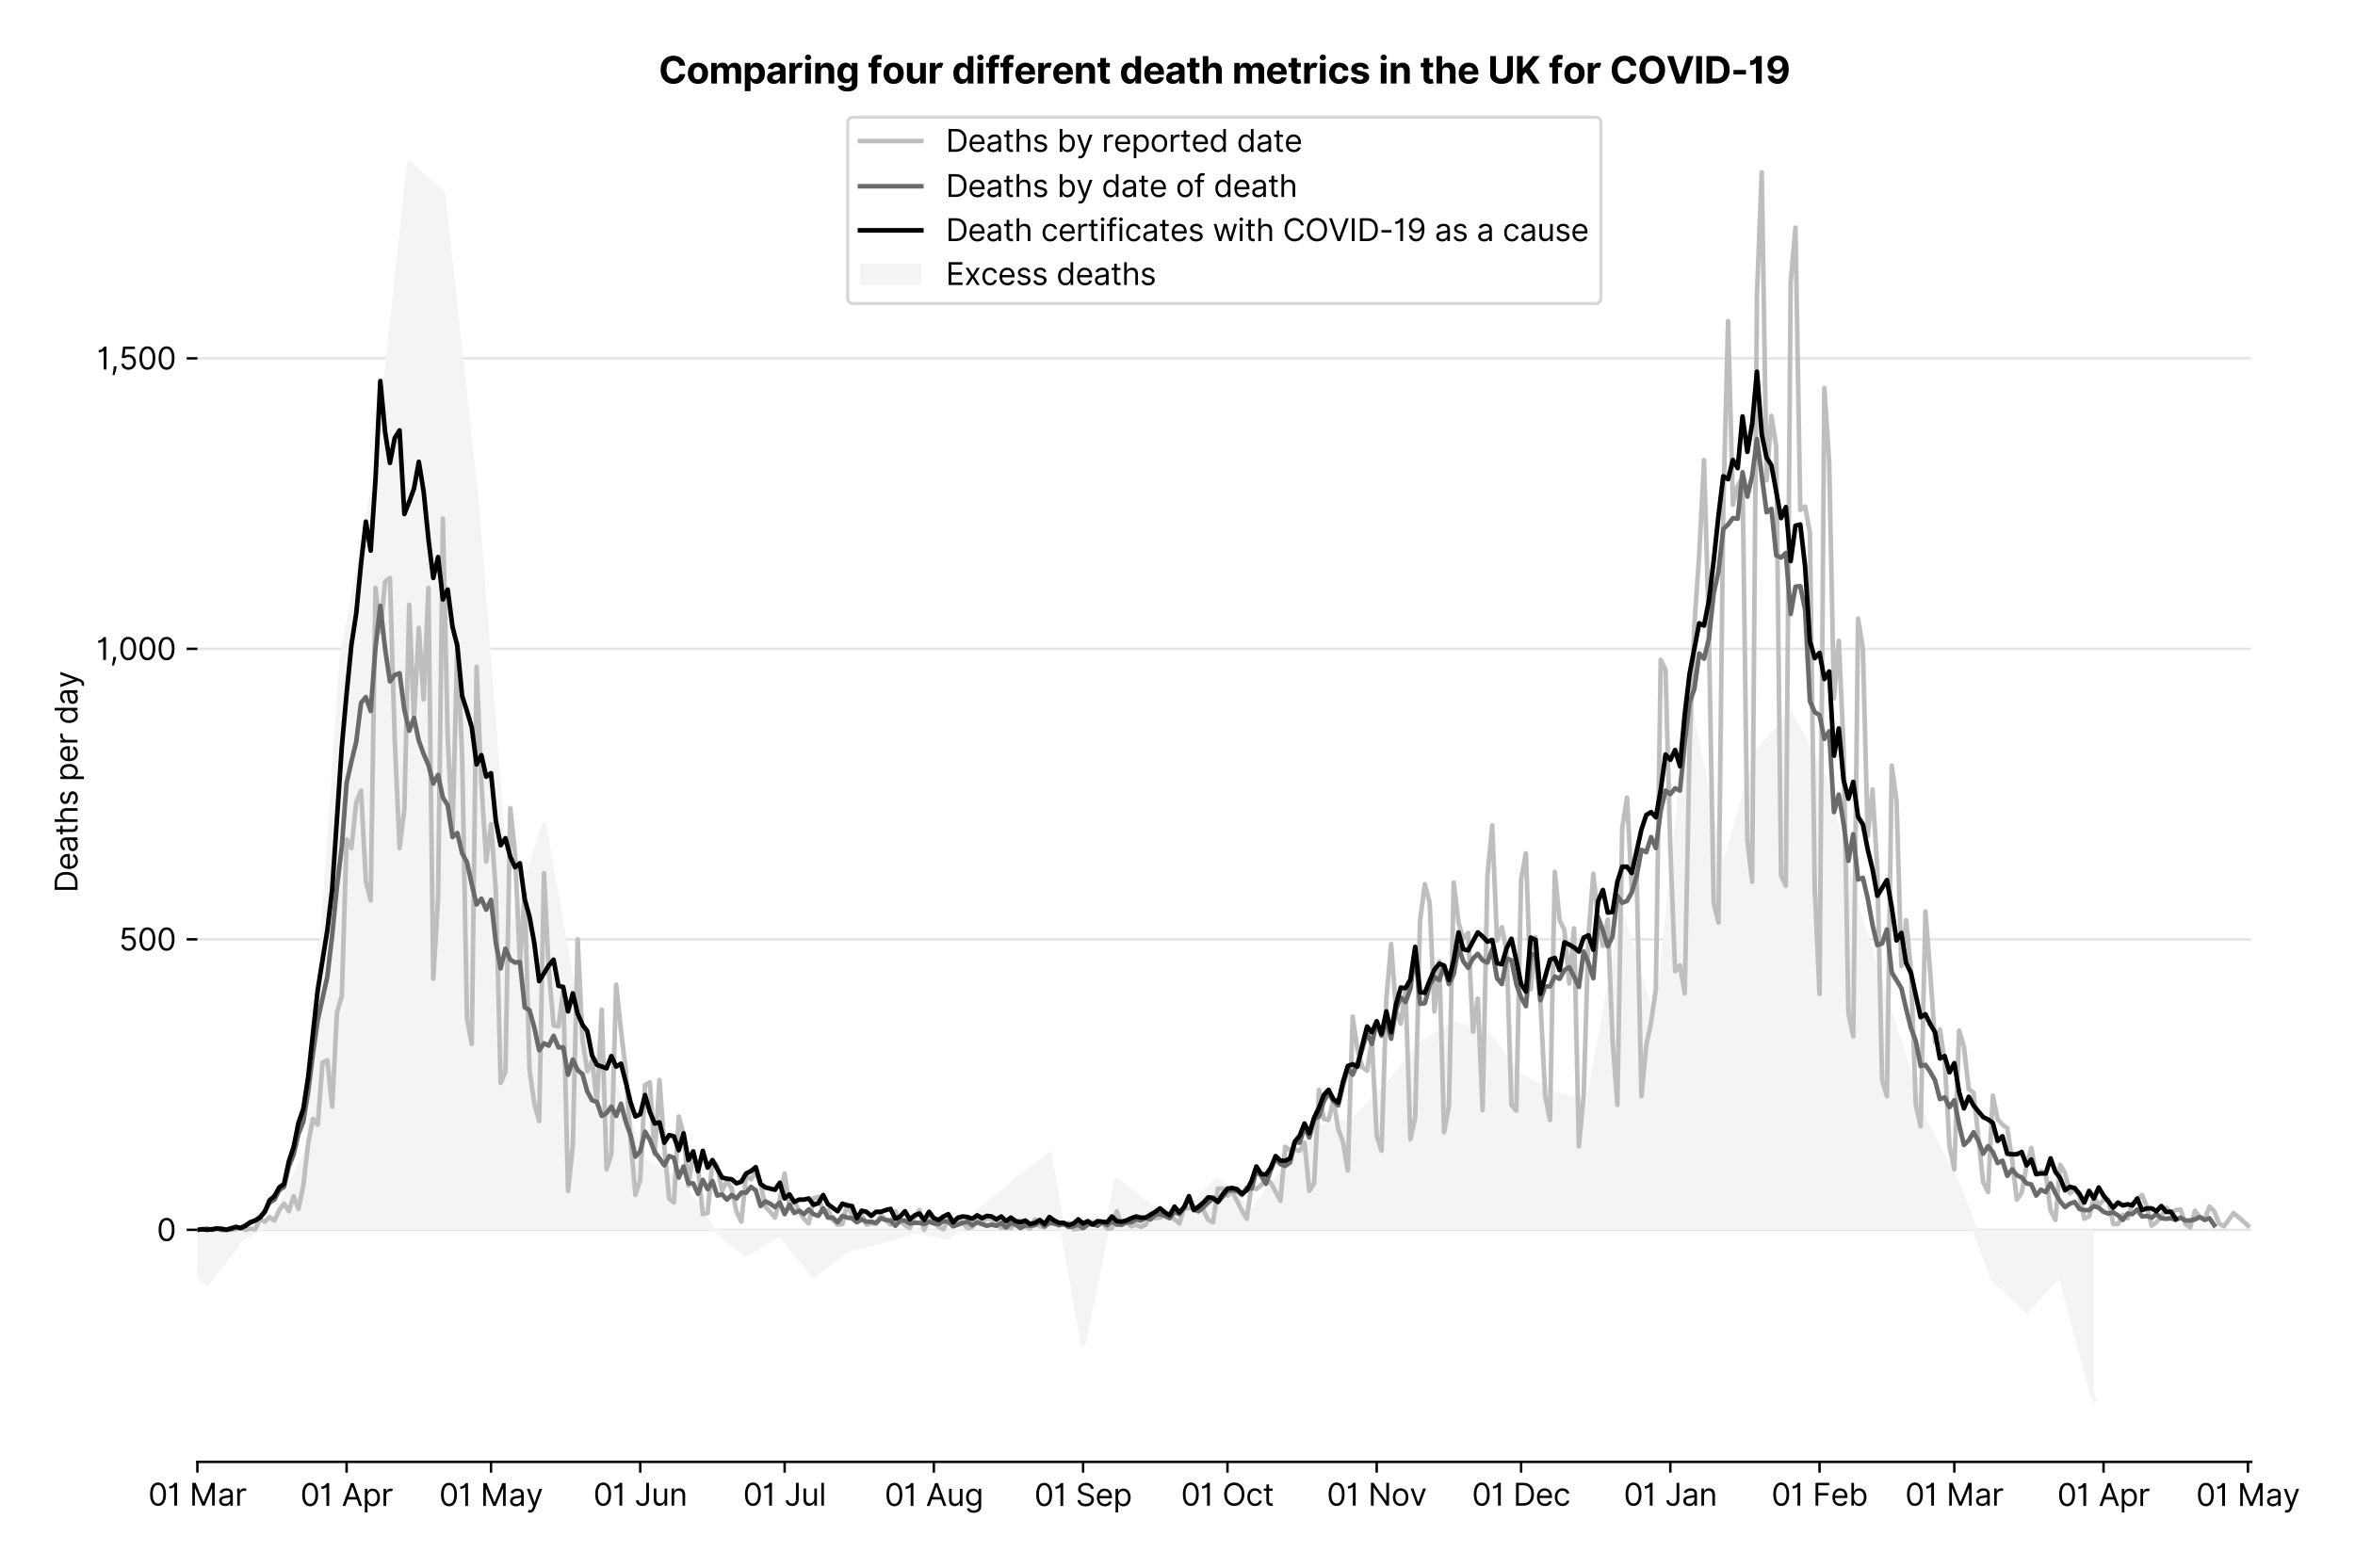 <?xml version="1.0" encoding="utf-8" standalone="no"?>
<!DOCTYPE svg PUBLIC "-//W3C//DTD SVG 1.1//EN"
  "http://www.w3.org/Graphics/SVG/1.1/DTD/svg11.dtd">
<svg version="1.1" viewBox="0 0 767.791 511.276" xmlns="http://www.w3.org/2000/svg" xmlns:xlink="http://www.w3.org/1999/xlink">
 <defs>
  <style type="text/css">*{stroke-linecap:butt;stroke-linejoin:round;}</style>
 </defs>
 <g id="figure_1">
  <g id="patch_1">
   <path d="M 0 511.276 
L 767.791 511.276 
L 767.791 0 
L 0 0 
z
" style="fill:#ffffff;"/>
  </g>
  <g id="axes_1">
   <g id="patch_2">
    <path d="M 64.356 476.745 
L 733.956 476.745 
L 733.956 33.225 
L 64.356 33.225 
z
" style="fill:#ffffff;"/>
   </g>
   <g id="matplotlib.axis_1">
    <g id="xtick_1">
     <g id="line2d_1">
      <defs>
       <path d="M 0 0 
L 0 3.5 
" id="m0f88257150" style="stroke:#000000;stroke-width:0.8;"/>
      </defs>
      <g>
       <use style="stroke:#000000;stroke-width:0.8;" x="64.356" xlink:href="#m0f88257150" y="476.745"/>
      </g>
     </g>
     <g id="text_1">
      <!-- 01 Mar -->
      <g transform="translate(48.32 491.018)scale(0.1 -0.1)">
       <defs>
        <path d="M 2000 -64 
Q 1230 -64 806 561 
Q 382 1186 382 2327 
Q 382 3459 809 4088 
Q 1236 4718 2000 4718 
Q 2764 4718 3191 4088 
Q 3618 3459 3618 2327 
Q 3618 1186 3194 561 
Q 2771 -64 2000 -64 
z
M 2000 436 
Q 2509 436 2791 927 
Q 3073 1418 3073 2327 
Q 3073 3234 2789 3730 
Q 2505 4227 2000 4227 
Q 1496 4227 1211 3730 
Q 927 3234 927 2327 
Q 927 1418 1210 927 
Q 1493 436 2000 436 
z
" id="Inter-Regular-30" transform="scale(0.016)"/>
        <path d="M 1973 4655 
L 1973 0 
L 1409 0 
L 1409 3836 
L 1373 3836 
Q 1341 3773 1209 3692 
Q 1077 3611 868 3551 
Q 659 3491 391 3491 
L 391 3964 
Q 661 3964 859 4061 
Q 1057 4159 1190 4291 
Q 1323 4423 1392 4529 
Q 1461 4636 1473 4655 
L 1973 4655 
z
" id="Inter-Regular-31" transform="scale(0.016)"/>
        <path id="Inter-Regular-20" transform="scale(0.016)"/>
        <path d="M 564 4655 
L 1236 4655 
L 2818 791 
L 2873 791 
L 4455 4655 
L 5127 4655 
L 5127 0 
L 4600 0 
L 4600 3536 
L 4555 3536 
L 3100 0 
L 2591 0 
L 1136 3536 
L 1091 3536 
L 1091 0 
L 564 0 
L 564 4655 
z
" id="Inter-Regular-4d" transform="scale(0.016)"/>
        <path d="M 1518 -82 
Q 1186 -82 916 44 
Q 646 170 486 410 
Q 327 650 327 991 
Q 327 1291 445 1478 
Q 564 1666 761 1773 
Q 959 1880 1199 1933 
Q 1439 1986 1682 2018 
Q 2000 2059 2199 2080 
Q 2398 2102 2490 2154 
Q 2582 2207 2582 2336 
L 2582 2355 
Q 2582 2691 2399 2877 
Q 2216 3064 1846 3064 
Q 1461 3064 1243 2895 
Q 1025 2727 936 2536 
L 427 2718 
Q 564 3036 792 3214 
Q 1021 3393 1292 3464 
Q 1564 3536 1827 3536 
Q 1996 3536 2215 3496 
Q 2434 3457 2640 3334 
Q 2846 3211 2982 2963 
Q 3118 2716 3118 2300 
L 3118 0 
L 2582 0 
L 2582 473 
L 2555 473 
Q 2500 359 2373 229 
Q 2246 100 2034 9 
Q 1823 -82 1518 -82 
z
M 1600 400 
Q 1918 400 2137 525 
Q 2357 650 2469 847 
Q 2582 1045 2582 1264 
L 2582 1755 
Q 2548 1714 2433 1681 
Q 2318 1648 2169 1624 
Q 2021 1600 1881 1583 
Q 1741 1566 1655 1555 
Q 1446 1527 1265 1467 
Q 1084 1407 974 1287 
Q 864 1168 864 964 
Q 864 684 1072 542 
Q 1280 400 1600 400 
z
" id="Inter-Regular-61" transform="scale(0.016)"/>
        <path d="M 491 0 
L 491 3491 
L 1009 3491 
L 1009 2964 
L 1046 2964 
Q 1139 3223 1389 3384 
Q 1639 3545 1955 3545 
Q 2100 3545 2209 3511 
Q 2318 3477 2400 3418 
L 2218 2964 
Q 2161 2993 2085 3010 
Q 2009 3027 1909 3027 
Q 1527 3027 1277 2794 
Q 1027 2561 1027 2209 
L 1027 0 
L 491 0 
z
" id="Inter-Regular-72" transform="scale(0.016)"/>
       </defs>
       <use xlink:href="#Inter-Regular-30"/>
       <use x="62.5" xlink:href="#Inter-Regular-31"/>
       <use x="106.676" xlink:href="#Inter-Regular-20"/>
       <use x="134.801" xlink:href="#Inter-Regular-4d"/>
       <use x="225.994" xlink:href="#Inter-Regular-61"/>
       <use x="282.386" xlink:href="#Inter-Regular-72"/>
      </g>
     </g>
    </g>
    <g id="xtick_2">
     <g id="line2d_2">
      <g>
       <use style="stroke:#000000;stroke-width:0.8;" x="113.005" xlink:href="#m0f88257150" y="476.745"/>
      </g>
     </g>
     <g id="text_2">
      <!-- 01 Apr -->
      <g transform="translate(97.92 491.117)scale(0.1 -0.1)">
       <defs>
        <path d="M 755 0 
L 164 0 
L 1873 4655 
L 2455 4655 
L 4164 0 
L 3573 0 
L 3105 1318 
L 1223 1318 
L 755 0 
z
M 1400 1818 
L 2927 1818 
L 2182 3918 
L 2146 3918 
L 1400 1818 
z
" id="Inter-Regular-41" transform="scale(0.016)"/>
        <path d="M 491 -1309 
L 491 3491 
L 1009 3491 
L 1009 2936 
L 1073 2936 
Q 1132 3027 1237 3169 
Q 1343 3311 1542 3423 
Q 1741 3536 2082 3536 
Q 2523 3536 2859 3315 
Q 3196 3095 3384 2690 
Q 3573 2286 3573 1736 
Q 3573 1182 3384 776 
Q 3196 370 2861 148 
Q 2527 -73 2091 -73 
Q 1755 -73 1552 39 
Q 1350 152 1241 296 
Q 1132 441 1073 536 
L 1027 536 
L 1027 -1309 
L 491 -1309 
z
M 1018 1745 
Q 1018 1152 1276 780 
Q 1534 409 2018 409 
Q 2355 409 2581 587 
Q 2807 766 2921 1069 
Q 3036 1373 3036 1745 
Q 3036 2114 2923 2410 
Q 2811 2707 2585 2881 
Q 2359 3055 2018 3055 
Q 1527 3055 1272 2693 
Q 1018 2332 1018 1745 
z
" id="Inter-Regular-70" transform="scale(0.016)"/>
       </defs>
       <use xlink:href="#Inter-Regular-30"/>
       <use x="62.5" xlink:href="#Inter-Regular-31"/>
       <use x="106.676" xlink:href="#Inter-Regular-20"/>
       <use x="134.801" xlink:href="#Inter-Regular-41"/>
       <use x="202.415" xlink:href="#Inter-Regular-70"/>
       <use x="263.352" xlink:href="#Inter-Regular-72"/>
      </g>
     </g>
    </g>
    <g id="xtick_3">
     <g id="line2d_3">
      <g>
       <use style="stroke:#000000;stroke-width:0.8;" x="160.085" xlink:href="#m0f88257150" y="476.745"/>
      </g>
     </g>
     <g id="text_3">
      <!-- 01 May -->
      <g transform="translate(143.182 491.117)scale(0.1 -0.1)">
       <defs>
        <path d="M 818 -1355 
Q 682 -1355 575 -1333 
Q 468 -1311 427 -1291 
L 564 -818 
Q 857 -893 1053 -814 
Q 1250 -736 1391 -345 
L 1509 -18 
L 218 3491 
L 800 3491 
L 1764 709 
L 1800 709 
L 2764 3491 
L 3346 3491 
L 1846 -564 
Q 1550 -1355 818 -1355 
z
" id="Inter-Regular-79" transform="scale(0.016)"/>
       </defs>
       <use xlink:href="#Inter-Regular-30"/>
       <use x="62.5" xlink:href="#Inter-Regular-31"/>
       <use x="106.676" xlink:href="#Inter-Regular-20"/>
       <use x="134.801" xlink:href="#Inter-Regular-4d"/>
       <use x="225.994" xlink:href="#Inter-Regular-61"/>
       <use x="282.386" xlink:href="#Inter-Regular-79"/>
      </g>
     </g>
    </g>
    <g id="xtick_4">
     <g id="line2d_4">
      <g>
       <use style="stroke:#000000;stroke-width:0.8;" x="208.734" xlink:href="#m0f88257150" y="476.745"/>
      </g>
     </g>
     <g id="text_4">
      <!-- 01 Jun -->
      <g transform="translate(193.45 491.018)scale(0.1 -0.1)">
       <defs>
        <path d="M 2346 4655 
L 2909 4655 
L 2909 1327 
Q 2909 657 2549 296 
Q 2189 -64 1582 -64 
Q 1200 -64 902 76 
Q 605 216 434 475 
Q 264 734 264 1091 
L 818 1091 
Q 818 795 1034 615 
Q 1250 436 1582 436 
Q 1948 436 2147 664 
Q 2346 893 2346 1327 
L 2346 4655 
z
" id="Inter-Regular-4a" transform="scale(0.016)"/>
        <path d="M 2691 1427 
L 2691 3491 
L 3227 3491 
L 3227 0 
L 2691 0 
L 2691 591 
L 2655 591 
Q 2532 325 2273 140 
Q 2014 -45 1618 -45 
Q 1127 -45 809 280 
Q 491 605 491 1273 
L 491 3491 
L 1027 3491 
L 1027 1309 
Q 1027 927 1242 700 
Q 1457 473 1791 473 
Q 1991 473 2199 575 
Q 2407 677 2549 888 
Q 2691 1100 2691 1427 
z
" id="Inter-Regular-75" transform="scale(0.016)"/>
        <path d="M 1027 2100 
L 1027 0 
L 491 0 
L 491 3491 
L 1009 3491 
L 1009 2945 
L 1055 2945 
Q 1177 3211 1427 3373 
Q 1677 3536 2073 3536 
Q 2602 3536 2928 3211 
Q 3255 2886 3255 2218 
L 3255 0 
L 2718 0 
L 2718 2182 
Q 2718 2593 2504 2824 
Q 2291 3055 1918 3055 
Q 1534 3055 1280 2806 
Q 1027 2557 1027 2100 
z
" id="Inter-Regular-6e" transform="scale(0.016)"/>
       </defs>
       <use xlink:href="#Inter-Regular-30"/>
       <use x="62.5" xlink:href="#Inter-Regular-31"/>
       <use x="106.676" xlink:href="#Inter-Regular-20"/>
       <use x="134.801" xlink:href="#Inter-Regular-4a"/>
       <use x="189.063" xlink:href="#Inter-Regular-75"/>
       <use x="247.159" xlink:href="#Inter-Regular-6e"/>
      </g>
     </g>
    </g>
    <g id="xtick_5">
     <g id="line2d_5">
      <g>
       <use style="stroke:#000000;stroke-width:0.8;" x="255.814" xlink:href="#m0f88257150" y="476.745"/>
      </g>
     </g>
     <g id="text_5">
      <!-- 01 Jul -->
      <g transform="translate(242.27 491.018)scale(0.1 -0.1)">
       <defs>
        <path d="M 1027 4655 
L 1027 0 
L 491 0 
L 491 4655 
L 1027 4655 
z
" id="Inter-Regular-6c" transform="scale(0.016)"/>
       </defs>
       <use xlink:href="#Inter-Regular-30"/>
       <use x="62.5" xlink:href="#Inter-Regular-31"/>
       <use x="106.676" xlink:href="#Inter-Regular-20"/>
       <use x="134.801" xlink:href="#Inter-Regular-4a"/>
       <use x="189.063" xlink:href="#Inter-Regular-75"/>
       <use x="247.159" xlink:href="#Inter-Regular-6c"/>
      </g>
     </g>
    </g>
    <g id="xtick_6">
     <g id="line2d_6">
      <g>
       <use style="stroke:#000000;stroke-width:0.8;" x="304.463" xlink:href="#m0f88257150" y="476.745"/>
      </g>
     </g>
     <g id="text_6">
      <!-- 01 Aug -->
      <g transform="translate(288.391 491.117)scale(0.1 -0.1)">
       <defs>
        <path d="M 1900 -1382 
Q 1316 -1382 976 -1169 
Q 636 -957 473 -682 
L 900 -382 
Q 973 -477 1084 -601 
Q 1196 -725 1390 -817 
Q 1584 -909 1900 -909 
Q 2323 -909 2598 -704 
Q 2873 -500 2873 -64 
L 2873 645 
L 2827 645 
Q 2768 550 2660 410 
Q 2552 270 2351 162 
Q 2150 55 1809 55 
Q 1386 55 1051 255 
Q 716 455 521 836 
Q 327 1218 327 1764 
Q 327 2300 516 2699 
Q 705 3098 1041 3317 
Q 1377 3536 1818 3536 
Q 2159 3536 2360 3423 
Q 2561 3311 2669 3169 
Q 2777 3027 2836 2936 
L 2891 2936 
L 2891 3491 
L 3409 3491 
L 3409 -100 
Q 3409 -550 3205 -833 
Q 3002 -1116 2660 -1249 
Q 2318 -1382 1900 -1382 
z
M 1882 536 
Q 2366 536 2624 864 
Q 2882 1193 2882 1773 
Q 2882 2339 2627 2697 
Q 2373 3055 1882 3055 
Q 1541 3055 1315 2882 
Q 1089 2709 976 2418 
Q 864 2127 864 1773 
Q 864 1227 1120 881 
Q 1377 536 1882 536 
z
" id="Inter-Regular-67" transform="scale(0.016)"/>
       </defs>
       <use xlink:href="#Inter-Regular-30"/>
       <use x="62.5" xlink:href="#Inter-Regular-31"/>
       <use x="106.676" xlink:href="#Inter-Regular-20"/>
       <use x="134.801" xlink:href="#Inter-Regular-41"/>
       <use x="202.415" xlink:href="#Inter-Regular-75"/>
       <use x="260.511" xlink:href="#Inter-Regular-67"/>
      </g>
     </g>
    </g>
    <g id="xtick_7">
     <g id="line2d_7">
      <g>
       <use style="stroke:#000000;stroke-width:0.8;" x="353.112" xlink:href="#m0f88257150" y="476.745"/>
      </g>
     </g>
     <g id="text_7">
      <!-- 01 Sep -->
      <g transform="translate(337.224 491.117)scale(0.1 -0.1)">
       <defs>
        <path d="M 3109 3491 
Q 3068 3836 2777 4027 
Q 2486 4218 2064 4218 
Q 1600 4218 1318 3999 
Q 1036 3780 1036 3445 
Q 1036 3195 1189 3042 
Q 1343 2889 1553 2803 
Q 1764 2718 1936 2673 
L 2409 2545 
Q 2591 2498 2815 2414 
Q 3039 2330 3244 2185 
Q 3450 2041 3584 1816 
Q 3718 1591 3718 1264 
Q 3718 886 3521 581 
Q 3325 277 2949 97 
Q 2573 -82 2036 -82 
Q 1286 -82 845 272 
Q 405 627 364 1200 
L 946 1200 
Q 968 936 1124 764 
Q 1280 593 1519 510 
Q 1759 427 2036 427 
Q 2359 427 2616 533 
Q 2873 639 3023 828 
Q 3173 1018 3173 1273 
Q 3173 1505 3043 1650 
Q 2914 1795 2702 1886 
Q 2491 1977 2246 2045 
L 1673 2209 
Q 1127 2366 809 2657 
Q 491 2948 491 3418 
Q 491 3809 703 4101 
Q 916 4393 1276 4555 
Q 1636 4718 2082 4718 
Q 2532 4718 2882 4558 
Q 3232 4398 3437 4120 
Q 3643 3843 3655 3491 
L 3109 3491 
z
" id="Inter-Regular-53" transform="scale(0.016)"/>
        <path d="M 1955 -73 
Q 1450 -73 1085 151 
Q 721 375 524 778 
Q 327 1182 327 1718 
Q 327 2255 524 2665 
Q 721 3075 1074 3305 
Q 1427 3536 1900 3536 
Q 2173 3536 2439 3445 
Q 2705 3355 2923 3151 
Q 3141 2948 3270 2614 
Q 3400 2280 3400 1791 
L 3400 1564 
L 866 1564 
Q 884 1005 1183 707 
Q 1482 409 1955 409 
Q 2271 409 2498 545 
Q 2725 682 2827 955 
L 3346 809 
Q 3223 414 2854 170 
Q 2486 -73 1955 -73 
z
M 866 2027 
L 2855 2027 
Q 2855 2470 2595 2762 
Q 2336 3055 1900 3055 
Q 1593 3055 1368 2911 
Q 1143 2768 1013 2533 
Q 884 2298 866 2027 
z
" id="Inter-Regular-65" transform="scale(0.016)"/>
       </defs>
       <use xlink:href="#Inter-Regular-30"/>
       <use x="62.5" xlink:href="#Inter-Regular-31"/>
       <use x="106.676" xlink:href="#Inter-Regular-20"/>
       <use x="134.801" xlink:href="#Inter-Regular-53"/>
       <use x="198.58" xlink:href="#Inter-Regular-65"/>
       <use x="256.818" xlink:href="#Inter-Regular-70"/>
      </g>
     </g>
    </g>
    <g id="xtick_8">
     <g id="line2d_8">
      <g>
       <use style="stroke:#000000;stroke-width:0.8;" x="400.191" xlink:href="#m0f88257150" y="476.745"/>
      </g>
     </g>
     <g id="text_8">
      <!-- 01 Oct -->
      <g transform="translate(385.035 491.018)scale(0.1 -0.1)">
       <defs>
        <path d="M 4491 2327 
Q 4491 1591 4225 1054 
Q 3959 518 3495 227 
Q 3032 -64 2436 -64 
Q 1841 -64 1377 227 
Q 914 518 648 1054 
Q 382 1591 382 2327 
Q 382 3064 648 3600 
Q 914 4136 1377 4427 
Q 1841 4718 2436 4718 
Q 3032 4718 3495 4427 
Q 3959 4136 4225 3600 
Q 4491 3064 4491 2327 
z
M 3946 2327 
Q 3946 2932 3744 3348 
Q 3543 3764 3201 3977 
Q 2859 4191 2436 4191 
Q 2014 4191 1672 3977 
Q 1330 3764 1128 3348 
Q 927 2932 927 2327 
Q 927 1723 1128 1307 
Q 1330 891 1672 677 
Q 2014 464 2436 464 
Q 2859 464 3201 677 
Q 3543 891 3744 1307 
Q 3946 1723 3946 2327 
z
" id="Inter-Regular-4f" transform="scale(0.016)"/>
        <path d="M 1909 -73 
Q 1418 -73 1063 159 
Q 709 391 518 798 
Q 327 1205 327 1727 
Q 327 2259 524 2667 
Q 721 3075 1074 3305 
Q 1427 3536 1900 3536 
Q 2268 3536 2563 3400 
Q 2859 3264 3047 3018 
Q 3236 2773 3282 2445 
L 2746 2445 
Q 2684 2684 2474 2869 
Q 2264 3055 1909 3055 
Q 1439 3055 1151 2697 
Q 864 2339 864 1745 
Q 864 1139 1148 774 
Q 1432 409 1909 409 
Q 2223 409 2447 570 
Q 2671 732 2746 1018 
L 3282 1018 
Q 3236 709 3058 462 
Q 2880 216 2588 71 
Q 2296 -73 1909 -73 
z
" id="Inter-Regular-63" transform="scale(0.016)"/>
        <path d="M 2009 3491 
L 2009 3036 
L 1264 3036 
L 1264 1000 
Q 1264 773 1331 660 
Q 1398 548 1503 510 
Q 1609 473 1727 473 
Q 1816 473 1873 483 
Q 1930 493 1964 500 
L 2073 18 
Q 2018 -2 1920 -23 
Q 1823 -45 1673 -45 
Q 1446 -45 1228 52 
Q 1011 150 869 350 
Q 727 550 727 855 
L 727 3036 
L 200 3036 
L 200 3491 
L 727 3491 
L 727 4327 
L 1264 4327 
L 1264 3491 
L 2009 3491 
z
" id="Inter-Regular-74" transform="scale(0.016)"/>
       </defs>
       <use xlink:href="#Inter-Regular-30"/>
       <use x="62.5" xlink:href="#Inter-Regular-31"/>
       <use x="106.676" xlink:href="#Inter-Regular-20"/>
       <use x="134.801" xlink:href="#Inter-Regular-4f"/>
       <use x="210.938" xlink:href="#Inter-Regular-63"/>
       <use x="266.761" xlink:href="#Inter-Regular-74"/>
      </g>
     </g>
    </g>
    <g id="xtick_9">
     <g id="line2d_9">
      <g>
       <use style="stroke:#000000;stroke-width:0.8;" x="448.84" xlink:href="#m0f88257150" y="476.745"/>
      </g>
     </g>
     <g id="text_9">
      <!-- 01 Nov -->
      <g transform="translate(432.569 491.018)scale(0.1 -0.1)">
       <defs>
        <path d="M 4255 4655 
L 4255 0 
L 3709 0 
L 1173 3655 
L 1127 3655 
L 1127 0 
L 564 0 
L 564 4655 
L 1109 4655 
L 3655 991 
L 3700 991 
L 3700 4655 
L 4255 4655 
z
" id="Inter-Regular-4e" transform="scale(0.016)"/>
        <path d="M 1909 -73 
Q 1436 -73 1080 152 
Q 725 377 526 781 
Q 327 1186 327 1727 
Q 327 2273 526 2679 
Q 725 3086 1080 3311 
Q 1436 3536 1909 3536 
Q 2382 3536 2737 3311 
Q 3093 3086 3292 2679 
Q 3491 2273 3491 1727 
Q 3491 1186 3292 781 
Q 3093 377 2737 152 
Q 2382 -73 1909 -73 
z
M 1909 409 
Q 2268 409 2500 593 
Q 2732 777 2843 1077 
Q 2955 1377 2955 1727 
Q 2955 2077 2843 2379 
Q 2732 2682 2500 2868 
Q 2268 3055 1909 3055 
Q 1550 3055 1318 2868 
Q 1086 2682 975 2379 
Q 864 2077 864 1727 
Q 864 1377 975 1077 
Q 1086 777 1318 593 
Q 1550 409 1909 409 
z
" id="Inter-Regular-6f" transform="scale(0.016)"/>
        <path d="M 3346 3491 
L 2055 0 
L 1509 0 
L 218 3491 
L 800 3491 
L 1764 709 
L 1800 709 
L 2764 3491 
L 3346 3491 
z
" id="Inter-Regular-76" transform="scale(0.016)"/>
       </defs>
       <use xlink:href="#Inter-Regular-30"/>
       <use x="62.5" xlink:href="#Inter-Regular-31"/>
       <use x="106.676" xlink:href="#Inter-Regular-20"/>
       <use x="134.801" xlink:href="#Inter-Regular-4e"/>
       <use x="210.085" xlink:href="#Inter-Regular-6f"/>
       <use x="269.744" xlink:href="#Inter-Regular-76"/>
      </g>
     </g>
    </g>
    <g id="xtick_10">
     <g id="line2d_10">
      <g>
       <use style="stroke:#000000;stroke-width:0.8;" x="495.92" xlink:href="#m0f88257150" y="476.745"/>
      </g>
     </g>
     <g id="text_10">
      <!-- 01 Dec -->
      <g transform="translate(479.883 491.018)scale(0.1 -0.1)">
       <defs>
        <path d="M 2000 0 
L 564 0 
L 564 4655 
L 2064 4655 
Q 2741 4655 3223 4376 
Q 3705 4098 3961 3578 
Q 4218 3059 4218 2336 
Q 4218 1609 3959 1085 
Q 3700 561 3204 280 
Q 2709 0 2000 0 
z
M 1127 500 
L 1964 500 
Q 2830 500 3251 992 
Q 3673 1484 3673 2336 
Q 3673 3182 3259 3668 
Q 2846 4155 2027 4155 
L 1127 4155 
L 1127 500 
z
" id="Inter-Regular-44" transform="scale(0.016)"/>
       </defs>
       <use xlink:href="#Inter-Regular-30"/>
       <use x="62.5" xlink:href="#Inter-Regular-31"/>
       <use x="106.676" xlink:href="#Inter-Regular-20"/>
       <use x="134.801" xlink:href="#Inter-Regular-44"/>
       <use x="206.676" xlink:href="#Inter-Regular-65"/>
       <use x="264.915" xlink:href="#Inter-Regular-63"/>
      </g>
     </g>
    </g>
    <g id="xtick_11">
     <g id="line2d_11">
      <g>
       <use style="stroke:#000000;stroke-width:0.8;" x="544.569" xlink:href="#m0f88257150" y="476.745"/>
      </g>
     </g>
     <g id="text_11">
      <!-- 01 Jan -->
      <g transform="translate(529.37 491.018)scale(0.1 -0.1)">
       <use xlink:href="#Inter-Regular-30"/>
       <use x="62.5" xlink:href="#Inter-Regular-31"/>
       <use x="106.676" xlink:href="#Inter-Regular-20"/>
       <use x="134.801" xlink:href="#Inter-Regular-4a"/>
       <use x="189.063" xlink:href="#Inter-Regular-61"/>
       <use x="245.455" xlink:href="#Inter-Regular-6e"/>
      </g>
     </g>
    </g>
    <g id="xtick_12">
     <g id="line2d_12">
      <g>
       <use style="stroke:#000000;stroke-width:0.8;" x="593.218" xlink:href="#m0f88257150" y="476.745"/>
      </g>
     </g>
     <g id="text_12">
      <!-- 01 Feb -->
      <g transform="translate(577.529 491.018)scale(0.1 -0.1)">
       <defs>
        <path d="M 564 0 
L 564 4655 
L 3355 4655 
L 3355 4155 
L 1127 4155 
L 1127 2582 
L 3146 2582 
L 3146 2082 
L 1127 2082 
L 1127 0 
L 564 0 
z
" id="Inter-Regular-46" transform="scale(0.016)"/>
        <path d="M 564 0 
L 564 4655 
L 1100 4655 
L 1100 2936 
L 1146 2936 
Q 1205 3027 1310 3169 
Q 1416 3311 1615 3423 
Q 1814 3536 2155 3536 
Q 2596 3536 2932 3315 
Q 3268 3095 3457 2690 
Q 3646 2286 3646 1736 
Q 3646 1182 3457 776 
Q 3268 370 2934 148 
Q 2600 -73 2164 -73 
Q 1827 -73 1625 39 
Q 1423 152 1314 296 
Q 1205 441 1146 536 
L 1082 536 
L 1082 0 
L 564 0 
z
M 1091 1745 
Q 1091 1152 1349 780 
Q 1607 409 2091 409 
Q 2427 409 2653 587 
Q 2880 766 2994 1069 
Q 3109 1373 3109 1745 
Q 3109 2114 2996 2410 
Q 2884 2707 2658 2881 
Q 2432 3055 2091 3055 
Q 1600 3055 1345 2693 
Q 1091 2332 1091 1745 
z
" id="Inter-Regular-62" transform="scale(0.016)"/>
       </defs>
       <use xlink:href="#Inter-Regular-30"/>
       <use x="62.5" xlink:href="#Inter-Regular-31"/>
       <use x="106.676" xlink:href="#Inter-Regular-20"/>
       <use x="134.801" xlink:href="#Inter-Regular-46"/>
       <use x="193.466" xlink:href="#Inter-Regular-65"/>
       <use x="251.705" xlink:href="#Inter-Regular-62"/>
      </g>
     </g>
    </g>
    <g id="xtick_13">
     <g id="line2d_13">
      <g>
       <use style="stroke:#000000;stroke-width:0.8;" x="637.159" xlink:href="#m0f88257150" y="476.745"/>
      </g>
     </g>
     <g id="text_13">
      <!-- 01 Mar -->
      <g transform="translate(621.122 491.018)scale(0.1 -0.1)">
       <use xlink:href="#Inter-Regular-30"/>
       <use x="62.5" xlink:href="#Inter-Regular-31"/>
       <use x="106.676" xlink:href="#Inter-Regular-20"/>
       <use x="134.801" xlink:href="#Inter-Regular-4d"/>
       <use x="225.994" xlink:href="#Inter-Regular-61"/>
       <use x="282.386" xlink:href="#Inter-Regular-72"/>
      </g>
     </g>
    </g>
    <g id="xtick_14">
     <g id="line2d_14">
      <g>
       <use style="stroke:#000000;stroke-width:0.8;" x="685.808" xlink:href="#m0f88257150" y="476.745"/>
      </g>
     </g>
     <g id="text_14">
      <!-- 01 Apr -->
      <g transform="translate(670.723 491.117)scale(0.1 -0.1)">
       <use xlink:href="#Inter-Regular-30"/>
       <use x="62.5" xlink:href="#Inter-Regular-31"/>
       <use x="106.676" xlink:href="#Inter-Regular-20"/>
       <use x="134.801" xlink:href="#Inter-Regular-41"/>
       <use x="202.415" xlink:href="#Inter-Regular-70"/>
       <use x="263.352" xlink:href="#Inter-Regular-72"/>
      </g>
     </g>
    </g>
    <g id="xtick_15">
     <g id="line2d_15">
      <g>
       <use style="stroke:#000000;stroke-width:0.8;" x="732.888" xlink:href="#m0f88257150" y="476.745"/>
      </g>
     </g>
     <g id="text_15">
      <!-- 01 May -->
      <g transform="translate(715.985 491.117)scale(0.1 -0.1)">
       <use xlink:href="#Inter-Regular-30"/>
       <use x="62.5" xlink:href="#Inter-Regular-31"/>
       <use x="106.676" xlink:href="#Inter-Regular-20"/>
       <use x="134.801" xlink:href="#Inter-Regular-4d"/>
       <use x="225.994" xlink:href="#Inter-Regular-61"/>
       <use x="282.386" xlink:href="#Inter-Regular-79"/>
      </g>
     </g>
    </g>
   </g>
   <g id="matplotlib.axis_2">
    <g id="ytick_1">
     <g id="line2d_16">
      <path clip-path="url(#p83b687bd77)" d="M 64.356 401.069 
L 733.956 401.069 
" style="fill:none;stroke:#e5e5e5;stroke-linecap:square;stroke-width:0.8;"/>
     </g>
     <g id="line2d_17">
      <defs>
       <path d="M 0 0 
L -3.5 0 
" id="ma45e7123aa" style="stroke:#000000;stroke-width:0.8;"/>
      </defs>
      <g>
       <use style="stroke:#000000;stroke-width:0.8;" x="64.356" xlink:href="#ma45e7123aa" y="401.069"/>
      </g>
     </g>
     <g id="text_16">
      <!-- 0 -->
      <g transform="translate(51.106 404.706)scale(0.1 -0.1)">
       <use xlink:href="#Inter-Regular-30"/>
      </g>
     </g>
    </g>
    <g id="ytick_2">
     <g id="line2d_18">
      <path clip-path="url(#p83b687bd77)" d="M 64.356 306.332 
L 733.956 306.332 
" style="fill:none;stroke:#e5e5e5;stroke-linecap:square;stroke-width:0.8;"/>
     </g>
     <g id="line2d_19">
      <g>
       <use style="stroke:#000000;stroke-width:0.8;" x="64.356" xlink:href="#ma45e7123aa" y="306.332"/>
      </g>
     </g>
     <g id="text_17">
      <!-- 500 -->
      <g transform="translate(38.777 309.969)scale(0.1 -0.1)">
       <defs>
        <path d="M 1936 -64 
Q 1536 -64 1216 95 
Q 896 255 702 532 
Q 509 809 491 1164 
L 1036 1164 
Q 1068 848 1324 642 
Q 1580 436 1936 436 
Q 2223 436 2447 570 
Q 2671 705 2799 940 
Q 2927 1175 2927 1473 
Q 2927 1777 2794 2017 
Q 2661 2257 2429 2395 
Q 2198 2534 1900 2536 
Q 1686 2539 1461 2472 
Q 1236 2405 1091 2300 
L 564 2364 
L 846 4655 
L 3264 4655 
L 3264 4155 
L 1318 4155 
L 1155 2782 
L 1182 2782 
Q 1325 2895 1541 2970 
Q 1757 3045 1991 3045 
Q 2418 3045 2753 2842 
Q 3089 2639 3281 2286 
Q 3473 1934 3473 1482 
Q 3473 1036 3274 687 
Q 3075 339 2727 137 
Q 2380 -64 1936 -64 
z
" id="Inter-Regular-35" transform="scale(0.016)"/>
       </defs>
       <use xlink:href="#Inter-Regular-35"/>
       <use x="60.795" xlink:href="#Inter-Regular-30"/>
       <use x="123.295" xlink:href="#Inter-Regular-30"/>
      </g>
     </g>
    </g>
    <g id="ytick_3">
     <g id="line2d_20">
      <path clip-path="url(#p83b687bd77)" d="M 64.356 211.596 
L 733.956 211.596 
" style="fill:none;stroke:#e5e5e5;stroke-linecap:square;stroke-width:0.8;"/>
     </g>
     <g id="line2d_21">
      <g>
       <use style="stroke:#000000;stroke-width:0.8;" x="64.356" xlink:href="#ma45e7123aa" y="211.596"/>
      </g>
     </g>
     <g id="text_18">
      <!-- 1,000 -->
      <g transform="translate(31.391 215.232)scale(0.1 -0.1)">
       <defs>
        <path d="M 1291 636 
L 1255 391 
Q 1216 132 1137 -163 
Q 1059 -459 975 -720 
Q 891 -982 836 -1136 
L 427 -1136 
Q 457 -991 504 -752 
Q 552 -514 601 -219 
Q 650 75 682 382 
L 709 636 
L 1291 636 
z
" id="Inter-Regular-2c" transform="scale(0.016)"/>
       </defs>
       <use xlink:href="#Inter-Regular-31"/>
       <use x="44.176" xlink:href="#Inter-Regular-2c"/>
       <use x="72.159" xlink:href="#Inter-Regular-30"/>
       <use x="134.659" xlink:href="#Inter-Regular-30"/>
       <use x="197.159" xlink:href="#Inter-Regular-30"/>
      </g>
     </g>
    </g>
    <g id="ytick_4">
     <g id="line2d_22">
      <path clip-path="url(#p83b687bd77)" d="M 64.356 116.859 
L 733.956 116.859 
" style="fill:none;stroke:#e5e5e5;stroke-linecap:square;stroke-width:0.8;"/>
     </g>
     <g id="line2d_23">
      <g>
       <use style="stroke:#000000;stroke-width:0.8;" x="64.356" xlink:href="#ma45e7123aa" y="116.859"/>
      </g>
     </g>
     <g id="text_19">
      <!-- 1,500 -->
      <g transform="translate(31.561 120.495)scale(0.1 -0.1)">
       <use xlink:href="#Inter-Regular-31"/>
       <use x="44.176" xlink:href="#Inter-Regular-2c"/>
       <use x="72.159" xlink:href="#Inter-Regular-35"/>
       <use x="132.955" xlink:href="#Inter-Regular-30"/>
       <use x="195.455" xlink:href="#Inter-Regular-30"/>
      </g>
     </g>
    </g>
    <g id="text_20">
     <!-- Deaths per day -->
     <g transform="translate(25.273 291.094)rotate(-90)scale(0.1 -0.1)">
      <defs>
       <path d="M 1027 2100 
L 1027 0 
L 491 0 
L 491 4655 
L 1027 4655 
L 1027 2945 
L 1073 2945 
Q 1196 3216 1442 3376 
Q 1689 3536 2100 3536 
Q 2636 3536 2963 3213 
Q 3291 2891 3291 2218 
L 3291 0 
L 2755 0 
L 2755 2182 
Q 2755 2598 2540 2826 
Q 2325 3055 1946 3055 
Q 1548 3055 1287 2806 
Q 1027 2557 1027 2100 
z
" id="Inter-Regular-68" transform="scale(0.016)"/>
       <path d="M 2964 2709 
L 2482 2573 
Q 2411 2755 2245 2914 
Q 2080 3073 1727 3073 
Q 1407 3073 1194 2926 
Q 982 2780 982 2555 
Q 982 2355 1127 2239 
Q 1273 2123 1582 2045 
L 2100 1918 
Q 3027 1691 3027 973 
Q 3027 673 2855 436 
Q 2684 200 2377 63 
Q 2071 -73 1664 -73 
Q 1130 -73 780 159 
Q 430 391 336 836 
L 846 964 
Q 989 400 1655 400 
Q 2030 400 2251 560 
Q 2473 720 2473 945 
Q 2473 1316 1955 1436 
L 1373 1573 
Q 893 1686 669 1926 
Q 446 2166 446 2527 
Q 446 2823 613 3050 
Q 780 3277 1069 3406 
Q 1359 3536 1727 3536 
Q 2246 3536 2542 3309 
Q 2839 3082 2964 2709 
z
" id="Inter-Regular-73" transform="scale(0.016)"/>
       <path d="M 1809 -73 
Q 1373 -73 1039 148 
Q 705 370 516 776 
Q 327 1182 327 1736 
Q 327 2286 516 2690 
Q 705 3095 1041 3315 
Q 1377 3536 1818 3536 
Q 2159 3536 2358 3423 
Q 2557 3311 2662 3169 
Q 2768 3027 2827 2936 
L 2873 2936 
L 2873 4655 
L 3409 4655 
L 3409 0 
L 2891 0 
L 2891 536 
L 2827 536 
Q 2768 441 2659 296 
Q 2550 152 2348 39 
Q 2146 -73 1809 -73 
z
M 1882 409 
Q 2366 409 2624 780 
Q 2882 1152 2882 1745 
Q 2882 2332 2627 2693 
Q 2373 3055 1882 3055 
Q 1541 3055 1315 2881 
Q 1089 2707 976 2410 
Q 864 2114 864 1745 
Q 864 1373 978 1069 
Q 1093 766 1319 587 
Q 1546 409 1882 409 
z
" id="Inter-Regular-64" transform="scale(0.016)"/>
      </defs>
      <use xlink:href="#Inter-Regular-44"/>
      <use x="71.875" xlink:href="#Inter-Regular-65"/>
      <use x="130.114" xlink:href="#Inter-Regular-61"/>
      <use x="186.506" xlink:href="#Inter-Regular-74"/>
      <use x="222.869" xlink:href="#Inter-Regular-68"/>
      <use x="281.96" xlink:href="#Inter-Regular-73"/>
      <use x="334.233" xlink:href="#Inter-Regular-20"/>
      <use x="362.358" xlink:href="#Inter-Regular-70"/>
      <use x="423.296" xlink:href="#Inter-Regular-65"/>
      <use x="481.534" xlink:href="#Inter-Regular-72"/>
      <use x="519.886" xlink:href="#Inter-Regular-20"/>
      <use x="548.011" xlink:href="#Inter-Regular-64"/>
      <use x="610.085" xlink:href="#Inter-Regular-61"/>
      <use x="666.477" xlink:href="#Inter-Regular-79"/>
     </g>
    </g>
   </g>
   <g id="PolyCollection_1">
    <path clip-path="url(#p83b687bd77)" d="M -31.372 401.069 
L -31.372 401.069 
L -20.387 401.069 
L -9.402 401.069 
L 1.583 401.069 
L 12.569 401.069 
L 23.554 401.069 
L 34.539 401.069 
L 45.524 401.069 
L 56.51 401.069 
L 67.495 401.069 
L 78.48 401.069 
L 89.465 401.069 
L 100.451 401.069 
L 111.436 401.069 
L 122.421 401.069 
L 133.406 401.069 
L 144.392 401.069 
L 155.377 401.069 
L 166.362 401.069 
L 177.347 401.069 
L 188.333 401.069 
L 199.318 401.069 
L 210.303 401.069 
L 221.288 401.069 
L 232.274 401.069 
L 243.259 401.069 
L 254.244 401.069 
L 265.23 401.069 
L 276.215 401.069 
L 287.2 401.069 
L 298.185 401.069 
L 309.171 401.069 
L 320.156 401.069 
L 331.141 401.069 
L 342.126 401.069 
L 353.112 401.069 
L 364.097 401.069 
L 375.082 401.069 
L 386.067 401.069 
L 397.053 401.069 
L 408.038 401.069 
L 419.023 401.069 
L 430.008 401.069 
L 440.994 401.069 
L 451.979 401.069 
L 462.964 401.069 
L 473.949 401.069 
L 484.935 401.069 
L 495.92 401.069 
L 506.905 401.069 
L 517.89 401.069 
L 528.876 401.069 
L 539.861 401.069 
L 550.846 401.069 
L 561.831 401.069 
L 572.817 401.069 
L 583.802 401.069 
L 594.787 401.069 
L 605.773 401.069 
L 616.758 401.069 
L 627.743 401.069 
L 638.728 401.069 
L 649.714 401.069 
L 660.699 401.069 
L 671.684 401.069 
L 682.669 401.069 
L 682.669 401.069 
L 682.669 456.585 
L 671.684 415.469 
L 660.699 427.406 
L 649.714 416.985 
L 638.728 387.048 
L 627.743 365.827 
L 616.758 332.101 
L 605.773 297.238 
L 594.787 253.469 
L 583.802 232.817 
L 572.817 245.132 
L 561.831 283.785 
L 550.846 229.785 
L 539.861 335.511 
L 528.876 298.753 
L 517.89 359.574 
L 506.905 356.732 
L 495.92 351.048 
L 484.935 337.027 
L 473.949 333.806 
L 462.964 340.627 
L 451.979 354.269 
L 440.994 365.638 
L 430.008 367.343 
L 419.023 380.985 
L 408.038 395.196 
L 397.053 384.774 
L 386.067 395.385 
L 375.082 393.49 
L 364.097 384.964 
L 353.112 438.396 
L 342.126 376.438 
L 331.141 385.153 
L 320.156 394.059 
L 309.171 403.532 
L 298.185 401.448 
L 287.2 404.859 
L 276.215 407.511 
L 265.23 415.848 
L 254.244 402.206 
L 243.259 409.027 
L 232.274 400.501 
L 221.288 384.585 
L 210.303 378.901 
L 199.318 351.048 
L 188.333 331.532 
L 177.347 268.817 
L 166.362 305.006 
L 155.377 163.659 
L 144.392 63.048 
L 133.406 53.385 
L 122.421 155.701 
L 111.436 214.817 
L 100.451 374.353 
L 89.465 397.848 
L 78.48 404.29 
L 67.495 418.69 
L 56.51 408.269 
L 45.524 419.827 
L 34.539 418.311 
L 23.554 422.29 
L 12.569 417.174 
L 1.583 424.185 
L -9.402 407.322 
L -20.387 392.543 
L -31.372 399.743 
z
" style="fill:#f4f4f4;"/>
   </g>
   <g id="line2d_24">
    <path clip-path="url(#p83b687bd77)" d="M -1 420.219 
L 1.583 424.185 
L 12.569 417.174 
L 23.554 422.29 
L 34.539 418.311 
L 45.524 419.827 
L 56.51 408.269 
L 67.495 418.69 
L 78.48 404.29 
L 89.465 397.848 
L 100.451 374.353 
L 111.436 214.817 
L 122.421 155.701 
L 133.406 53.385 
L 144.392 63.048 
L 155.377 163.659 
L 166.362 305.006 
L 177.347 268.817 
L 188.333 331.532 
L 199.318 351.048 
L 210.303 378.901 
L 221.288 384.585 
L 232.274 400.501 
L 243.259 409.027 
L 254.244 402.206 
L 265.23 415.848 
L 276.215 407.511 
L 287.2 404.859 
L 298.185 401.448 
L 309.171 403.532 
L 320.156 394.059 
L 331.141 385.153 
L 342.126 376.438 
L 353.112 438.396 
L 364.097 384.964 
L 375.082 393.49 
L 386.067 395.385 
L 397.053 384.774 
L 408.038 395.196 
L 419.023 380.985 
L 430.008 367.343 
L 440.994 365.638 
L 451.979 354.269 
L 462.964 340.627 
L 473.949 333.806 
L 484.935 337.027 
L 495.92 351.048 
L 506.905 356.732 
L 517.89 359.574 
L 528.876 298.753 
L 539.861 335.511 
L 550.846 229.785 
L 561.831 283.785 
L 572.817 245.132 
L 583.802 232.817 
L 594.787 253.469 
L 605.773 297.238 
L 616.758 332.101 
L 627.743 365.827 
L 638.728 387.048 
L 649.714 416.985 
L 660.699 427.406 
L 671.684 415.469 
L 682.669 456.585 
" style="fill:none;stroke:#f4f4f4;stroke-linecap:square;stroke-width:1.5;"/>
   </g>
   <g id="line2d_25">
    <path clip-path="url(#p83b687bd77)" d="M 72.203 400.88 
L 73.772 400.88 
L 75.342 401.069 
L 76.911 400.88 
L 78.48 400.311 
L 80.049 401.069 
L 81.619 400.69 
L 83.188 400.88 
L 84.757 397.659 
L 86.327 398.417 
L 87.896 396.901 
L 89.465 398.038 
L 91.035 394.627 
L 92.604 392.543 
L 94.173 395.006 
L 95.743 390.08 
L 97.312 394.248 
L 98.881 386.669 
L 100.451 373.027 
L 102.02 364.88 
L 103.589 366.774 
L 105.159 346.501 
L 106.728 345.743 
L 108.297 360.901 
L 109.867 330.206 
L 111.436 324.711 
L 113.005 273.743 
L 114.575 276.585 
L 116.144 261.617 
L 117.713 257.827 
L 119.283 287.574 
L 120.852 293.638 
L 122.421 191.701 
L 123.991 205.911 
L 125.56 189.617 
L 127.129 188.48 
L 128.698 241.343 
L 130.268 276.585 
L 131.837 263.89 
L 133.406 197.196 
L 134.976 234.332 
L 136.545 204.774 
L 138.114 228.08 
L 139.684 191.701 
L 141.253 319.217 
L 142.822 293.069 
L 144.392 169.153 
L 145.961 240.585 
L 147.53 271.848 
L 149.1 209.701 
L 150.669 246.648 
L 152.238 332.101 
L 153.808 340.438 
L 155.377 217.469 
L 156.946 255.364 
L 158.516 280.943 
L 160.085 268.817 
L 161.654 290.417 
L 163.224 353.132 
L 164.793 349.532 
L 166.362 263.511 
L 167.932 278.48 
L 169.501 314.29 
L 171.07 291.364 
L 172.64 348.964 
L 174.209 359.953 
L 175.778 365.638 
L 177.347 284.732 
L 178.917 316.374 
L 180.486 334.374 
L 182.055 334.753 
L 183.625 323.196 
L 185.194 388.374 
L 186.763 373.406 
L 188.333 306.332 
L 189.902 338.922 
L 191.471 349.343 
L 193.041 345.932 
L 194.61 359.385 
L 196.179 329.259 
L 197.749 381.364 
L 199.318 376.248 
L 200.887 321.111 
L 202.457 336.08 
L 204.026 349.153 
L 205.595 371.89 
L 207.165 389.701 
L 208.734 384.774 
L 210.303 353.89 
L 211.873 352.943 
L 213.442 376.438 
L 215.011 352.185 
L 216.581 373.974 
L 218.15 390.838 
L 219.719 392.164 
L 221.288 364.122 
L 222.858 369.996 
L 224.427 386.669 
L 225.996 376.248 
L 227.566 380.796 
L 229.135 395.953 
L 230.704 395.574 
L 232.274 378.332 
L 233.843 380.227 
L 235.412 388.374 
L 236.982 385.153 
L 238.551 387.617 
L 240.12 395.196 
L 241.69 398.417 
L 243.259 383.259 
L 244.828 384.585 
L 246.398 382.311 
L 247.967 386.101 
L 249.536 393.49 
L 251.106 395.196 
L 252.675 397.09 
L 254.244 391.027 
L 255.814 382.69 
L 257.383 393.301 
L 258.952 391.596 
L 260.522 395.006 
L 262.091 397.469 
L 263.66 398.985 
L 265.23 390.838 
L 266.799 390.269 
L 268.368 395.196 
L 269.937 394.627 
L 271.507 397.848 
L 273.076 399.364 
L 274.645 399.174 
L 276.215 392.732 
L 277.784 396.143 
L 279.353 396.522 
L 280.923 396.143 
L 282.492 399.364 
L 284.061 398.985 
L 285.631 399.174 
L 287.2 396.332 
L 290.339 399.364 
L 291.908 395.006 
L 293.477 398.227 
L 295.047 399.553 
L 296.616 400.501 
L 298.185 397.09 
L 299.755 394.627 
L 301.324 401.069 
L 302.893 397.28 
L 304.463 398.606 
L 306.032 400.122 
L 307.601 400.88 
L 309.171 397.659 
L 310.74 398.417 
L 312.309 397.659 
L 313.879 398.796 
L 315.448 400.501 
L 317.017 400.122 
L 318.586 397.659 
L 320.156 398.606 
L 321.725 397.28 
L 323.294 397.659 
L 324.864 398.985 
L 326.433 400.501 
L 328.002 400.122 
L 329.572 400.501 
L 331.141 398.796 
L 332.71 398.038 
L 334.28 399.932 
L 335.849 400.69 
L 337.418 397.659 
L 338.988 399.932 
L 340.557 400.311 
L 342.126 398.038 
L 343.696 398.038 
L 345.265 398.796 
L 346.834 399.364 
L 348.404 398.796 
L 349.973 400.88 
L 353.112 400.501 
L 354.681 399.174 
L 356.25 398.606 
L 357.82 399.174 
L 359.389 398.796 
L 360.958 400.69 
L 362.528 400.501 
L 364.097 395.006 
L 365.666 399.553 
L 367.235 398.417 
L 368.805 399.932 
L 370.374 399.364 
L 371.943 400.122 
L 373.513 399.364 
L 375.082 395.953 
L 376.651 397.28 
L 378.221 397.09 
L 379.79 395.953 
L 381.359 395.953 
L 382.929 397.659 
L 384.498 398.985 
L 386.067 394.059 
L 387.637 394.059 
L 389.206 393.49 
L 390.775 394.438 
L 392.345 394.627 
L 393.914 397.848 
L 395.483 398.606 
L 397.053 387.617 
L 398.622 387.617 
L 400.191 389.89 
L 401.761 388.564 
L 404.899 394.817 
L 406.469 397.469 
L 408.038 386.669 
L 409.607 387.806 
L 411.177 386.48 
L 412.746 384.585 
L 414.315 385.722 
L 417.454 391.596 
L 419.023 373.974 
L 420.592 375.111 
L 422.162 374.922 
L 423.731 375.301 
L 425.3 372.648 
L 426.87 388.374 
L 428.439 385.911 
L 430.008 355.406 
L 431.578 364.88 
L 433.147 365.259 
L 434.716 358.627 
L 436.286 368.101 
L 437.855 372.459 
L 439.424 381.743 
L 440.994 331.532 
L 442.563 342.332 
L 444.132 348.017 
L 445.702 349.153 
L 447.271 339.301 
L 448.84 370.374 
L 450.41 375.301 
L 451.979 325.848 
L 453.548 307.848 
L 455.118 329.448 
L 456.687 333.806 
L 458.256 322.817 
L 459.826 371.511 
L 461.395 364.311 
L 462.964 300.269 
L 464.533 288.332 
L 466.103 294.396 
L 467.672 329.827 
L 469.241 313.532 
L 470.811 369.238 
L 472.38 360.711 
L 473.949 287.764 
L 475.519 300.838 
L 477.088 306.143 
L 478.657 304.248 
L 480.227 336.459 
L 481.796 325.659 
L 483.365 362.038 
L 484.935 285.869 
L 486.504 269.196 
L 488.073 306.711 
L 489.643 302.353 
L 491.212 310.311 
L 492.781 360.332 
L 494.351 362.227 
L 495.92 286.817 
L 497.489 278.29 
L 499.059 322.627 
L 500.628 305.574 
L 502.197 325.848 
L 503.767 357.301 
L 505.336 365.259 
L 506.905 284.353 
L 508.475 300.08 
L 510.044 303.301 
L 511.613 320.732 
L 513.182 302.732 
L 514.752 373.785 
L 516.321 357.111 
L 517.89 305.196 
L 519.46 284.922 
L 521.029 300.269 
L 522.598 308.417 
L 524.168 299.89 
L 525.737 339.301 
L 527.306 360.332 
L 528.876 270.143 
L 530.445 260.101 
L 532.014 290.227 
L 533.584 284.922 
L 535.153 357.49 
L 536.722 341.006 
L 538.292 333.427 
L 539.861 322.627 
L 541.43 215.196 
L 543 218.417 
L 544.569 276.774 
L 546.138 316.753 
L 547.708 314.859 
L 549.277 323.953 
L 550.846 243.806 
L 552.416 203.827 
L 553.985 180.901 
L 555.554 150.017 
L 557.124 204.964 
L 558.693 294.396 
L 560.262 300.838 
L 561.831 165.553 
L 563.401 104.732 
L 564.97 164.606 
L 566.539 158.543 
L 568.109 155.701 
L 569.678 273.932 
L 571.247 287.574 
L 572.817 96.017 
L 574.386 56.227 
L 575.955 156.648 
L 577.525 135.617 
L 579.094 145.659 
L 580.663 285.49 
L 582.233 288.901 
L 583.802 92.038 
L 585.371 74.227 
L 586.941 166.311 
L 588.51 165.174 
L 590.079 173.701 
L 591.649 289.848 
L 593.218 324.143 
L 594.787 126.522 
L 596.357 150.585 
L 597.926 227.701 
L 599.495 208.943 
L 601.065 244.185 
L 602.634 330.396 
L 604.203 337.974 
L 605.773 201.743 
L 607.342 211.406 
L 608.911 272.606 
L 610.48 257.448 
L 612.05 283.406 
L 613.619 352.185 
L 615.188 357.49 
L 616.758 249.68 
L 618.327 261.238 
L 619.896 315.048 
L 621.466 300.08 
L 623.035 316.753 
L 624.604 360.332 
L 626.174 367.343 
L 627.743 297.238 
L 629.312 317.322 
L 630.882 339.869 
L 632.451 335.701 
L 634.02 346.122 
L 635.59 373.785 
L 637.159 381.364 
L 638.728 336.08 
L 640.298 341.385 
L 641.867 355.217 
L 643.436 356.353 
L 646.575 385.532 
L 648.144 388.753 
L 649.714 357.301 
L 651.283 365.069 
L 652.852 366.774 
L 654.422 367.911 
L 655.991 378.143 
L 657.56 391.217 
L 659.129 388.943 
L 660.699 380.227 
L 662.268 374.353 
L 663.837 383.069 
L 665.407 381.932 
L 666.976 382.88 
L 668.545 394.817 
L 670.115 397.848 
L 671.684 379.848 
L 673.253 382.501 
L 674.823 389.132 
L 676.392 387.806 
L 677.961 390.08 
L 679.531 397.469 
L 681.1 396.711 
L 682.669 390.459 
L 684.239 392.922 
L 685.808 391.406 
L 687.377 391.217 
L 688.947 399.174 
L 690.516 399.174 
L 692.085 396.143 
L 693.655 397.28 
L 695.224 392.543 
L 696.793 391.027 
L 698.363 389.701 
L 699.932 393.49 
L 701.501 399.743 
L 703.071 398.606 
L 704.64 396.711 
L 706.209 393.869 
L 707.778 395.385 
L 709.348 394.627 
L 710.917 394.438 
L 712.486 399.174 
L 714.056 400.311 
L 715.625 394.817 
L 717.194 396.901 
L 718.764 397.659 
L 720.333 393.49 
L 721.902 395.006 
L 723.472 398.985 
L 725.041 399.932 
L 726.61 397.848 
L 728.18 395.574 
L 731.318 398.227 
L 732.888 399.743 
L 732.888 399.743 
" style="fill:none;stroke:#bebebe;stroke-linecap:square;stroke-width:1.5;"/>
   </g>
   <g id="line2d_26">
    <path clip-path="url(#p83b687bd77)" d="M 65.926 400.88 
L 67.495 400.69 
L 69.064 401.069 
L 70.634 400.501 
L 72.203 401.069 
L 73.772 401.069 
L 75.342 400.501 
L 76.911 400.122 
L 78.48 400.501 
L 81.619 398.606 
L 83.188 398.038 
L 84.757 396.901 
L 86.327 395.006 
L 87.896 392.164 
L 89.465 391.217 
L 91.035 388.185 
L 92.604 387.048 
L 94.173 380.417 
L 95.743 376.438 
L 97.312 369.806 
L 98.881 365.827 
L 100.451 356.164 
L 102.02 343.659 
L 103.589 332.669 
L 106.728 318.459 
L 108.297 305.006 
L 109.867 289.09 
L 111.436 276.017 
L 113.005 255.364 
L 114.575 248.353 
L 116.144 241.911 
L 117.713 229.217 
L 119.283 227.322 
L 120.852 231.869 
L 122.421 211.217 
L 123.991 197.574 
L 125.56 211.596 
L 127.129 222.206 
L 128.698 220.122 
L 130.268 219.553 
L 131.837 231.49 
L 133.406 238.311 
L 134.976 234.143 
L 136.545 241.532 
L 138.114 245.89 
L 139.684 249.49 
L 141.253 255.553 
L 142.822 252.711 
L 144.392 260.101 
L 145.961 262.564 
L 147.53 272.985 
L 149.1 271.659 
L 150.669 278.29 
L 152.238 281.132 
L 153.808 288.332 
L 155.377 294.964 
L 156.946 293.069 
L 158.516 296.669 
L 160.085 293.448 
L 161.654 307.469 
L 163.224 315.806 
L 164.793 309.364 
L 166.362 312.964 
L 167.932 313.911 
L 169.501 313.722 
L 171.07 328.501 
L 172.64 329.448 
L 174.209 335.132 
L 175.778 342.522 
L 177.347 340.248 
L 178.917 341.006 
L 180.486 337.785 
L 182.055 341.574 
L 183.625 341.574 
L 185.194 350.48 
L 186.763 345.553 
L 188.333 348.964 
L 189.902 350.29 
L 191.471 355.974 
L 193.041 358.817 
L 194.61 359.385 
L 196.179 363.932 
L 197.749 362.985 
L 199.318 360.901 
L 200.887 363.932 
L 202.457 359.953 
L 204.026 365.827 
L 205.595 370.185 
L 207.165 377.196 
L 208.734 375.49 
L 210.303 369.048 
L 211.873 371.701 
L 213.442 375.68 
L 215.011 377.764 
L 216.581 380.038 
L 218.15 377.006 
L 219.719 377.574 
L 221.288 384.017 
L 222.858 380.417 
L 224.427 385.911 
L 225.996 385.911 
L 227.566 389.322 
L 229.135 384.774 
L 230.704 387.806 
L 232.274 385.153 
L 233.843 389.89 
L 235.412 389.511 
L 236.982 391.217 
L 238.551 389.701 
L 240.12 390.838 
L 241.69 388.943 
L 243.259 388.943 
L 244.828 387.048 
L 246.398 388.185 
L 247.967 393.301 
L 249.536 391.785 
L 251.106 392.543 
L 252.675 393.68 
L 254.244 392.164 
L 255.814 395.953 
L 257.383 392.922 
L 258.952 395.574 
L 260.522 394.817 
L 262.091 395.953 
L 263.66 394.438 
L 265.23 395.953 
L 266.799 396.522 
L 268.368 394.059 
L 269.937 397.09 
L 271.507 397.09 
L 273.076 398.606 
L 274.645 396.522 
L 276.215 397.09 
L 277.784 397.28 
L 279.353 398.606 
L 280.923 397.659 
L 282.492 398.417 
L 284.061 398.417 
L 285.631 398.796 
L 287.2 397.28 
L 288.769 397.848 
L 290.339 398.038 
L 291.908 399.743 
L 293.477 398.038 
L 295.047 398.038 
L 296.616 398.985 
L 298.185 398.796 
L 299.755 398.796 
L 301.324 399.174 
L 302.893 398.417 
L 304.463 398.985 
L 306.032 399.174 
L 307.601 398.227 
L 309.171 398.417 
L 310.74 399.932 
L 313.879 398.796 
L 315.448 398.417 
L 317.017 399.553 
L 318.586 398.606 
L 321.725 399.743 
L 323.294 399.364 
L 324.864 399.743 
L 326.433 398.796 
L 328.002 400.311 
L 329.572 398.796 
L 331.141 399.364 
L 332.71 400.501 
L 334.28 399.553 
L 335.849 399.743 
L 337.418 399.553 
L 338.988 398.417 
L 340.557 399.932 
L 342.126 398.796 
L 343.696 398.985 
L 345.265 399.553 
L 346.834 399.174 
L 348.404 400.122 
L 349.973 399.932 
L 351.542 399.364 
L 353.112 400.501 
L 354.681 399.364 
L 356.25 399.174 
L 357.82 399.743 
L 359.389 398.606 
L 360.958 399.553 
L 362.528 398.227 
L 364.097 399.364 
L 365.666 399.364 
L 367.235 398.606 
L 368.805 398.606 
L 370.374 397.659 
L 371.943 398.038 
L 373.513 397.09 
L 375.082 397.659 
L 376.651 396.143 
L 378.221 395.953 
L 379.79 396.522 
L 381.359 397.28 
L 382.929 395.196 
L 384.498 395.953 
L 386.067 393.68 
L 387.637 390.459 
L 389.206 394.438 
L 390.775 395.006 
L 392.345 393.68 
L 393.914 392.164 
L 395.483 390.838 
L 397.053 391.974 
L 398.622 390.269 
L 400.191 388.374 
L 401.761 388.185 
L 403.33 388.374 
L 404.899 389.701 
L 406.469 387.427 
L 408.038 387.617 
L 409.607 381.743 
L 411.177 383.448 
L 412.746 386.101 
L 414.315 381.553 
L 415.884 377.764 
L 417.454 379.659 
L 419.023 380.227 
L 420.592 379.09 
L 422.162 372.459 
L 423.731 372.648 
L 425.3 367.532 
L 426.87 370.943 
L 428.439 364.88 
L 430.008 364.122 
L 431.578 359.196 
L 433.147 356.353 
L 434.716 359.006 
L 436.286 360.522 
L 437.855 353.89 
L 439.424 348.396 
L 440.994 350.48 
L 442.563 346.88 
L 444.132 342.143 
L 445.702 336.838 
L 447.271 340.438 
L 448.84 333.238 
L 450.41 337.785 
L 451.979 332.859 
L 453.548 338.732 
L 455.118 329.259 
L 456.687 325.28 
L 458.256 326.796 
L 459.826 322.438 
L 461.395 310.122 
L 462.964 327.364 
L 464.533 327.174 
L 466.103 321.301 
L 467.672 318.648 
L 469.241 319.596 
L 470.811 315.048 
L 472.38 320.922 
L 473.949 317.701 
L 475.519 308.796 
L 477.088 313.532 
L 478.657 315.617 
L 480.227 312.585 
L 481.796 311.069 
L 483.365 313.153 
L 484.935 313.911 
L 486.504 309.553 
L 488.073 319.027 
L 489.643 320.922 
L 491.212 312.585 
L 492.781 313.153 
L 494.351 320.922 
L 495.92 325.28 
L 497.489 328.122 
L 499.059 311.448 
L 500.628 311.069 
L 502.197 326.227 
L 503.767 321.68 
L 505.336 321.68 
L 506.905 318.459 
L 508.475 319.217 
L 510.044 316.374 
L 511.613 315.427 
L 513.182 318.459 
L 514.752 321.869 
L 516.321 310.311 
L 517.89 314.101 
L 519.46 319.027 
L 521.029 299.132 
L 522.598 303.49 
L 524.168 308.606 
L 525.737 305.385 
L 527.306 292.122 
L 528.876 294.396 
L 530.445 293.827 
L 532.014 290.985 
L 533.584 285.68 
L 535.153 277.153 
L 536.722 277.911 
L 538.292 272.985 
L 539.861 276.585 
L 541.43 264.459 
L 543 257.827 
L 544.569 258.964 
L 546.138 257.069 
L 547.708 257.827 
L 549.277 242.101 
L 550.846 229.027 
L 552.416 224.669 
L 553.985 213.111 
L 555.554 214.817 
L 557.124 208.374 
L 558.693 193.596 
L 560.262 186.396 
L 561.831 172.564 
L 563.401 171.048 
L 564.97 168.964 
L 566.539 169.153 
L 568.109 153.996 
L 569.678 161.953 
L 571.247 155.132 
L 572.817 143.196 
L 575.955 167.069 
L 577.525 165.932 
L 579.094 181.09 
L 580.663 181.848 
L 582.233 180.332 
L 583.802 200.227 
L 585.371 191.322 
L 586.941 191.132 
L 588.51 198.901 
L 590.079 228.648 
L 591.649 232.248 
L 593.218 233.196 
L 594.787 240.964 
L 596.357 238.501 
L 597.926 264.838 
L 599.495 259.153 
L 601.065 268.627 
L 602.634 280.753 
L 604.203 272.038 
L 605.773 286.817 
L 607.342 286.248 
L 608.911 292.88 
L 610.48 301.596 
L 612.05 308.227 
L 613.619 307.659 
L 615.188 303.111 
L 616.758 317.132 
L 619.896 322.248 
L 621.466 329.069 
L 623.035 335.322 
L 624.604 339.49 
L 626.174 347.638 
L 627.743 347.259 
L 629.312 349.532 
L 630.882 352.374 
L 632.451 358.438 
L 634.02 357.869 
L 635.59 361.09 
L 637.159 358.817 
L 638.728 366.774 
L 640.298 373.406 
L 641.867 371.89 
L 643.436 369.238 
L 645.006 372.08 
L 646.575 376.248 
L 648.144 373.785 
L 649.714 375.68 
L 651.283 379.28 
L 652.852 378.522 
L 654.422 383.448 
L 655.991 381.364 
L 657.56 383.259 
L 659.129 384.017 
L 660.699 385.911 
L 662.268 386.29 
L 663.837 389.89 
L 665.407 387.996 
L 666.976 388.753 
L 668.545 385.911 
L 670.115 389.132 
L 671.684 391.785 
L 673.253 393.68 
L 674.823 392.543 
L 676.392 391.974 
L 677.961 394.248 
L 679.531 394.627 
L 681.1 394.627 
L 682.669 393.301 
L 684.239 393.869 
L 685.808 395.196 
L 687.377 395.764 
L 688.947 395.385 
L 690.516 396.332 
L 692.085 397.848 
L 693.655 395.764 
L 695.224 395.953 
L 696.793 394.438 
L 698.363 396.711 
L 699.932 396.522 
L 701.501 397.09 
L 703.071 395.953 
L 704.64 397.28 
L 706.209 397.469 
L 707.778 397.28 
L 709.348 397.848 
L 710.917 397.09 
L 712.486 398.038 
L 714.056 398.038 
L 715.625 397.659 
L 717.194 396.901 
L 718.764 397.848 
L 720.333 397.28 
L 721.902 399.553 
L 721.902 399.553 
" style="fill:none;stroke:#6a6a6a;stroke-linecap:square;stroke-width:1.5;"/>
   </g>
   <g id="line2d_27">
    <path clip-path="url(#p83b687bd77)" d="M 15.707 400.88 
L 17.277 401.069 
L 18.846 401.069 
L 20.415 400.88 
L 21.985 401.069 
L 50.232 401.069 
L 51.802 400.88 
L 53.371 401.069 
L 64.356 401.069 
L 65.926 400.88 
L 67.495 401.069 
L 70.634 400.69 
L 72.203 400.69 
L 73.772 401.069 
L 75.342 400.69 
L 76.911 400.122 
L 78.48 400.501 
L 80.049 399.743 
L 81.619 398.606 
L 83.188 398.038 
L 84.757 397.09 
L 86.327 395.196 
L 87.896 391.406 
L 89.465 390.08 
L 91.035 387.238 
L 92.604 386.101 
L 94.173 378.711 
L 95.743 373.974 
L 97.312 366.206 
L 98.881 361.659 
L 100.451 351.427 
L 103.589 322.817 
L 106.728 303.301 
L 108.297 290.038 
L 111.436 243.617 
L 113.005 226.185 
L 114.575 210.269 
L 116.144 200.038 
L 117.713 183.743 
L 119.283 170.101 
L 120.852 179.574 
L 122.421 156.459 
L 123.991 124.248 
L 125.56 140.922 
L 127.129 150.964 
L 128.698 142.817 
L 130.268 140.353 
L 131.837 167.638 
L 133.406 163.659 
L 134.976 159.301 
L 136.545 150.585 
L 138.114 160.248 
L 139.684 175.785 
L 141.253 188.48 
L 142.822 181.659 
L 144.392 195.49 
L 145.961 192.269 
L 147.53 204.396 
L 149.1 210.648 
L 150.669 226.943 
L 152.238 231.869 
L 153.808 237.174 
L 155.377 249.301 
L 156.946 246.269 
L 158.516 253.28 
L 160.085 252.143 
L 161.654 267.68 
L 163.224 275.638 
L 164.793 273.364 
L 166.362 279.427 
L 167.932 282.838 
L 169.501 281.511 
L 171.07 293.259 
L 172.64 298.943 
L 174.209 307.659 
L 175.778 319.974 
L 178.917 314.859 
L 180.486 312.964 
L 182.055 321.49 
L 183.625 321.869 
L 185.194 329.827 
L 186.763 323.953 
L 188.333 330.585 
L 189.902 334.185 
L 191.471 336.269 
L 193.041 344.227 
L 194.61 347.259 
L 197.749 348.396 
L 199.318 344.417 
L 200.887 347.827 
L 202.457 346.88 
L 204.026 352.943 
L 205.595 359.574 
L 207.165 364.122 
L 208.734 363.364 
L 210.303 357.111 
L 211.873 362.606 
L 213.442 366.396 
L 215.011 366.017 
L 216.581 372.648 
L 218.15 370.185 
L 219.719 370.564 
L 221.288 375.111 
L 222.858 369.617 
L 224.427 378.332 
L 225.996 375.49 
L 227.566 381.932 
L 229.135 375.301 
L 230.704 380.796 
L 232.274 378.332 
L 235.412 384.017 
L 236.982 384.396 
L 238.551 384.585 
L 240.12 385.911 
L 241.69 385.343 
L 243.259 382.69 
L 244.828 381.932 
L 246.398 380.606 
L 247.967 386.101 
L 249.536 387.238 
L 252.675 387.996 
L 254.244 385.722 
L 255.814 390.838 
L 257.383 389.511 
L 258.952 391.974 
L 260.522 391.217 
L 262.091 391.217 
L 263.66 390.838 
L 265.23 392.922 
L 266.799 392.353 
L 268.368 389.701 
L 269.937 392.732 
L 273.076 395.006 
L 274.645 392.543 
L 276.215 393.111 
L 277.784 393.301 
L 279.353 397.28 
L 280.923 394.817 
L 282.492 395.196 
L 284.061 396.522 
L 285.631 395.196 
L 287.2 395.196 
L 288.769 394.627 
L 290.339 394.248 
L 291.908 397.469 
L 293.477 396.711 
L 295.047 395.006 
L 296.616 397.659 
L 298.185 396.332 
L 299.755 395.764 
L 301.324 397.848 
L 302.893 395.196 
L 304.463 397.28 
L 306.032 397.848 
L 307.601 396.711 
L 309.171 395.953 
L 310.74 398.606 
L 312.309 397.09 
L 313.879 396.711 
L 315.448 396.901 
L 317.017 397.469 
L 318.586 396.332 
L 320.156 397.28 
L 321.725 396.522 
L 323.294 396.711 
L 324.864 397.659 
L 326.433 396.711 
L 328.002 398.227 
L 329.572 397.09 
L 331.141 398.227 
L 332.71 398.606 
L 334.28 398.038 
L 335.849 399.174 
L 337.418 398.796 
L 338.988 397.848 
L 340.557 399.174 
L 342.126 396.901 
L 343.696 398.038 
L 345.265 398.796 
L 346.834 398.796 
L 348.404 399.553 
L 349.973 398.985 
L 351.542 397.659 
L 353.112 398.985 
L 354.681 398.227 
L 356.25 399.364 
L 357.82 398.227 
L 360.958 398.606 
L 362.528 396.711 
L 364.097 398.227 
L 365.666 398.417 
L 367.235 398.038 
L 368.805 397.28 
L 370.374 396.711 
L 371.943 397.09 
L 373.513 397.09 
L 376.651 395.196 
L 378.221 394.059 
L 379.79 395.385 
L 381.359 396.332 
L 382.929 393.49 
L 384.498 395.385 
L 386.067 393.68 
L 387.637 390.08 
L 389.206 394.627 
L 390.775 393.49 
L 392.345 392.164 
L 393.914 390.459 
L 395.483 390.648 
L 397.053 391.974 
L 398.622 389.511 
L 400.191 387.617 
L 401.761 387.427 
L 403.33 387.806 
L 404.899 389.322 
L 406.469 388.185 
L 408.038 385.153 
L 409.607 380.417 
L 411.177 382.88 
L 412.746 383.069 
L 414.315 380.796 
L 415.884 377.006 
L 417.454 378.522 
L 419.023 378.522 
L 420.592 377.764 
L 422.162 372.269 
L 423.731 370.374 
L 425.3 366.396 
L 426.87 369.617 
L 428.439 364.501 
L 430.008 361.28 
L 431.578 357.111 
L 433.147 355.406 
L 434.716 358.438 
L 436.286 359.574 
L 437.855 352.753 
L 439.424 347.638 
L 440.994 347.069 
L 442.563 347.827 
L 444.132 341.006 
L 445.702 334.753 
L 447.271 336.648 
L 448.84 333.048 
L 450.41 337.217 
L 451.979 329.827 
L 453.548 336.648 
L 455.118 327.553 
L 456.687 322.059 
L 458.256 322.248 
L 459.826 319.406 
L 461.395 308.796 
L 462.964 323.574 
L 464.533 323.764 
L 466.103 319.785 
L 467.672 316.185 
L 469.241 314.29 
L 470.811 314.859 
L 472.38 319.596 
L 473.949 313.153 
L 475.519 304.059 
L 477.088 309.553 
L 478.657 309.932 
L 481.796 304.059 
L 483.365 305.385 
L 484.935 307.09 
L 486.504 306.522 
L 488.073 314.101 
L 489.643 314.48 
L 491.212 309.174 
L 492.781 306.143 
L 494.351 313.153 
L 495.92 320.922 
L 497.489 323.385 
L 499.059 305.764 
L 500.628 306.522 
L 502.197 324.143 
L 505.336 312.964 
L 506.905 312.396 
L 508.475 316.374 
L 510.044 307.28 
L 511.613 308.038 
L 513.182 308.985 
L 514.752 310.311 
L 516.321 305.764 
L 517.89 305.006 
L 519.46 309.743 
L 521.029 293.827 
L 522.598 290.227 
L 524.168 297.617 
L 525.737 297.427 
L 527.306 287.574 
L 528.876 282.648 
L 530.445 282.648 
L 532.014 284.732 
L 535.153 270.522 
L 536.722 265.785 
L 538.292 264.838 
L 539.861 266.543 
L 541.43 257.638 
L 543 246.08 
L 544.569 247.785 
L 546.138 244.564 
L 547.708 249.869 
L 549.277 233.006 
L 550.846 219.743 
L 553.985 203.259 
L 555.554 204.017 
L 557.124 196.059 
L 558.693 182.985 
L 560.262 168.206 
L 561.831 155.322 
L 563.401 156.269 
L 564.97 150.017 
L 566.539 152.669 
L 568.109 135.806 
L 569.678 147.364 
L 571.247 138.269 
L 572.817 121.217 
L 574.386 141.68 
L 575.955 149.259 
L 577.525 151.722 
L 580.663 168.964 
L 582.233 165.364 
L 583.802 182.985 
L 585.371 171.427 
L 586.941 171.048 
L 588.51 184.69 
L 590.079 209.132 
L 591.649 214.627 
L 593.218 212.922 
L 594.787 221.448 
L 596.357 218.985 
L 597.926 246.459 
L 599.495 237.553 
L 601.065 254.417 
L 602.634 260.48 
L 604.203 254.985 
L 605.773 266.353 
L 607.342 268.817 
L 608.911 276.964 
L 610.48 283.406 
L 612.05 292.122 
L 615.188 287.006 
L 616.758 295.911 
L 618.327 306.711 
L 619.896 304.248 
L 621.466 314.101 
L 623.035 317.322 
L 626.174 331.722 
L 627.743 330.774 
L 629.312 333.996 
L 630.882 336.648 
L 632.451 345.174 
L 634.02 344.417 
L 635.59 349.722 
L 637.159 346.69 
L 638.728 356.164 
L 640.298 361.469 
L 641.867 357.68 
L 643.436 360.522 
L 646.575 364.311 
L 648.144 365.069 
L 649.714 366.206 
L 651.283 372.08 
L 652.852 370.564 
L 654.422 376.248 
L 655.991 376.438 
L 657.56 376.438 
L 659.129 375.68 
L 660.699 380.038 
L 662.268 378.143 
L 663.837 382.88 
L 665.407 382.69 
L 666.976 382.69 
L 668.545 377.764 
L 670.115 382.122 
L 671.684 384.206 
L 673.253 388.185 
L 674.823 387.048 
L 676.392 387.427 
L 677.961 389.322 
L 679.531 392.164 
L 681.1 388.374 
L 682.669 390.838 
L 684.239 387.238 
L 685.808 389.89 
L 687.377 391.785 
L 688.947 393.869 
L 690.516 392.164 
L 692.085 393.111 
L 693.655 392.732 
L 695.224 393.111 
L 696.793 390.838 
L 698.363 394.627 
L 699.932 394.059 
L 701.501 394.059 
L 703.071 395.006 
L 704.64 393.301 
L 706.209 395.196 
L 707.778 395.196 
L 709.348 397.469 
L 709.348 397.469 
" style="fill:none;stroke:#000000;stroke-linecap:square;stroke-width:1.5;"/>
   </g>
   <g id="patch_3">
    <path d="M 64.356 476.745 
L 733.956 476.745 
" style="fill:none;stroke:#000000;stroke-linecap:square;stroke-linejoin:miter;stroke-width:0.8;"/>
   </g>
   <g id="text_21">
    <!-- Comparing four different death metrics in the UK for COVID-19 -->
    <g transform="translate(214.755 27.225)scale(0.12 -0.12)">
     <defs>
      <path d="M 4511 3025 
L 3516 3025 
Q 3459 3409 3188 3628 
Q 2918 3848 2514 3848 
Q 1973 3848 1647 3451 
Q 1321 3055 1321 2327 
Q 1321 1582 1649 1194 
Q 1977 807 2507 807 
Q 2900 807 3173 1012 
Q 3446 1218 3516 1591 
L 4511 1586 
Q 4459 1159 4207 782 
Q 3955 405 3522 170 
Q 3089 -64 2491 -64 
Q 1868 -64 1378 218 
Q 889 500 606 1034 
Q 323 1568 323 2327 
Q 323 3089 609 3623 
Q 896 4157 1386 4437 
Q 1877 4718 2491 4718 
Q 3030 4718 3463 4519 
Q 3896 4320 4172 3942 
Q 4448 3564 4511 3025 
z
" id="Inter-Bold-43" transform="scale(0.016)"/>
      <path d="M 1964 -68 
Q 1434 -68 1049 158 
Q 664 384 455 789 
Q 246 1195 246 1732 
Q 246 2273 455 2678 
Q 664 3084 1049 3310 
Q 1434 3536 1964 3536 
Q 2493 3536 2878 3310 
Q 3264 3084 3473 2678 
Q 3682 2273 3682 1732 
Q 3682 1195 3473 789 
Q 3264 384 2878 158 
Q 2493 -68 1964 -68 
z
M 1968 682 
Q 2327 682 2512 982 
Q 2698 1282 2698 1739 
Q 2698 2195 2512 2496 
Q 2327 2798 1968 2798 
Q 1602 2798 1416 2496 
Q 1230 2195 1230 1739 
Q 1230 1282 1416 982 
Q 1602 682 1968 682 
z
" id="Inter-Bold-6f" transform="scale(0.016)"/>
      <path d="M 386 0 
L 386 3491 
L 1309 3491 
L 1309 2875 
L 1350 2875 
Q 1459 3184 1715 3360 
Q 1971 3536 2323 3536 
Q 2682 3536 2934 3358 
Q 3186 3180 3271 2875 
L 3307 2875 
Q 3414 3175 3694 3355 
Q 3975 3536 4359 3536 
Q 4848 3536 5153 3226 
Q 5459 2916 5459 2348 
L 5459 0 
L 4493 0 
L 4493 2157 
Q 4493 2448 4338 2593 
Q 4184 2739 3952 2739 
Q 3689 2739 3541 2570 
Q 3393 2402 3393 2132 
L 3393 0 
L 2455 0 
L 2455 2177 
Q 2455 2434 2308 2586 
Q 2161 2739 1923 2739 
Q 1682 2739 1518 2562 
Q 1355 2386 1355 2095 
L 1355 0 
L 386 0 
z
" id="Inter-Bold-6d" transform="scale(0.016)"/>
      <path d="M 386 -1309 
L 386 3491 
L 1341 3491 
L 1341 2905 
L 1384 2905 
Q 1450 3048 1570 3193 
Q 1691 3339 1888 3437 
Q 2086 3536 2377 3536 
Q 2761 3536 3081 3337 
Q 3402 3139 3596 2740 
Q 3791 2341 3791 1741 
Q 3791 1157 3602 756 
Q 3414 355 3093 149 
Q 2773 -57 2375 -57 
Q 2093 -57 1896 36 
Q 1700 130 1576 272 
Q 1452 414 1384 559 
L 1355 559 
L 1355 -1309 
L 386 -1309 
z
M 1334 1745 
Q 1334 1280 1526 997 
Q 1718 714 2068 714 
Q 2425 714 2613 1001 
Q 2802 1289 2802 1745 
Q 2802 2200 2614 2483 
Q 2427 2766 2068 2766 
Q 1716 2766 1525 2490 
Q 1334 2214 1334 1745 
z
" id="Inter-Bold-70" transform="scale(0.016)"/>
      <path d="M 1382 -66 
Q 882 -66 552 195 
Q 223 457 223 975 
Q 223 1366 407 1588 
Q 591 1811 890 1914 
Q 1189 2018 1534 2050 
Q 1989 2095 2184 2145 
Q 2380 2195 2380 2364 
L 2380 2377 
Q 2380 2593 2244 2711 
Q 2109 2830 1861 2830 
Q 1600 2830 1445 2716 
Q 1291 2602 1241 2427 
L 346 2500 
Q 446 2977 842 3256 
Q 1239 3536 1866 3536 
Q 2255 3536 2593 3413 
Q 2932 3291 3140 3030 
Q 3348 2770 3348 2355 
L 3348 0 
L 2430 0 
L 2430 484 
L 2402 484 
Q 2275 241 2021 87 
Q 1768 -66 1382 -66 
z
M 1659 602 
Q 1977 602 2181 787 
Q 2386 973 2386 1248 
L 2386 1618 
Q 2330 1580 2210 1550 
Q 2091 1520 1956 1498 
Q 1821 1477 1714 1461 
Q 1459 1425 1303 1318 
Q 1148 1211 1148 1007 
Q 1148 807 1292 704 
Q 1436 602 1659 602 
z
" id="Inter-Bold-61" transform="scale(0.016)"/>
      <path d="M 386 0 
L 386 3491 
L 1325 3491 
L 1325 2882 
L 1361 2882 
Q 1457 3207 1681 3374 
Q 1905 3541 2200 3541 
Q 2341 3541 2461 3507 
Q 2582 3473 2677 3414 
L 2386 2614 
Q 2318 2648 2237 2671 
Q 2157 2695 2057 2695 
Q 1764 2695 1560 2495 
Q 1357 2295 1355 1975 
L 1355 0 
L 386 0 
z
" id="Inter-Bold-72" transform="scale(0.016)"/>
      <path d="M 386 0 
L 386 3491 
L 1355 3491 
L 1355 0 
L 386 0 
z
M 876 3941 
Q 662 3941 507 4085 
Q 353 4230 353 4432 
Q 353 4634 507 4777 
Q 662 4920 876 4920 
Q 1092 4920 1246 4777 
Q 1401 4634 1401 4432 
Q 1401 4230 1246 4085 
Q 1092 3941 876 3941 
z
" id="Inter-Bold-69" transform="scale(0.016)"/>
      <path d="M 1355 2018 
L 1355 0 
L 386 0 
L 386 3491 
L 1309 3491 
L 1309 2875 
L 1350 2875 
Q 1468 3180 1739 3358 
Q 2011 3536 2400 3536 
Q 2946 3536 3275 3185 
Q 3605 2834 3605 2223 
L 3605 0 
L 2636 0 
L 2636 2050 
Q 2639 2370 2473 2551 
Q 2307 2732 2016 2732 
Q 1723 2732 1540 2544 
Q 1357 2357 1355 2018 
z
" id="Inter-Bold-6e" transform="scale(0.016)"/>
      <path d="M 1959 -1359 
Q 1255 -1359 852 -1082 
Q 450 -805 364 -409 
L 1259 -289 
Q 1318 -430 1489 -547 
Q 1661 -664 1982 -664 
Q 2298 -664 2503 -514 
Q 2709 -364 2709 -20 
L 2709 618 
L 2668 618 
Q 2573 402 2332 226 
Q 2091 50 1673 50 
Q 1280 50 958 234 
Q 636 418 446 795 
Q 257 1173 257 1752 
Q 257 2348 451 2743 
Q 646 3139 967 3337 
Q 1289 3536 1671 3536 
Q 1964 3536 2161 3437 
Q 2359 3339 2482 3193 
Q 2605 3048 2668 2905 
L 2705 2905 
L 2705 3491 
L 3666 3491 
L 3666 -34 
Q 3666 -468 3446 -763 
Q 3227 -1059 2843 -1209 
Q 2459 -1359 1959 -1359 
z
M 1980 777 
Q 2330 777 2522 1036 
Q 2714 1295 2714 1757 
Q 2714 2216 2523 2491 
Q 2332 2766 1980 2766 
Q 1621 2766 1433 2484 
Q 1246 2202 1246 1757 
Q 1246 1305 1434 1041 
Q 1623 777 1980 777 
z
" id="Inter-Bold-67" transform="scale(0.016)"/>
      <path id="Inter-Bold-20" transform="scale(0.016)"/>
      <path d="M 2296 3491 
L 2296 2764 
L 1602 2764 
L 1602 0 
L 634 0 
L 634 2764 
L 141 2764 
L 141 3491 
L 634 3491 
L 634 3743 
Q 634 4314 960 4593 
Q 1286 4873 1780 4873 
Q 2002 4873 2187 4839 
Q 2373 4805 2464 4777 
L 2293 4050 
Q 2236 4068 2152 4084 
Q 2068 4100 1982 4100 
Q 1768 4100 1685 4001 
Q 1602 3902 1602 3725 
L 1602 3491 
L 2296 3491 
z
" id="Inter-Bold-66" transform="scale(0.016)"/>
      <path d="M 2625 1486 
L 2625 3491 
L 3593 3491 
L 3593 0 
L 2664 0 
L 2664 634 
L 2627 634 
Q 2509 327 2235 141 
Q 1961 -45 1568 -45 
Q 1041 -45 715 306 
Q 389 657 386 1268 
L 386 3491 
L 1355 3491 
L 1355 1441 
Q 1357 1132 1520 952 
Q 1684 773 1959 773 
Q 2221 773 2424 954 
Q 2627 1136 2625 1486 
z
" id="Inter-Bold-75" transform="scale(0.016)"/>
      <path d="M 1673 -57 
Q 1275 -57 954 149 
Q 634 355 445 756 
Q 257 1157 257 1741 
Q 257 2341 451 2740 
Q 646 3139 967 3337 
Q 1289 3536 1671 3536 
Q 1964 3536 2160 3437 
Q 2357 3339 2478 3193 
Q 2600 3048 2664 2905 
L 2693 2905 
L 2693 4655 
L 3659 4655 
L 3659 0 
L 2705 0 
L 2705 559 
L 2664 559 
Q 2598 414 2473 272 
Q 2348 130 2151 36 
Q 1955 -57 1673 -57 
z
M 1980 714 
Q 2330 714 2522 997 
Q 2714 1280 2714 1745 
Q 2714 2214 2523 2490 
Q 2332 2766 1980 2766 
Q 1621 2766 1433 2483 
Q 1246 2200 1246 1745 
Q 1246 1289 1434 1001 
Q 1623 714 1980 714 
z
" id="Inter-Bold-64" transform="scale(0.016)"/>
      <path d="M 1977 -68 
Q 1441 -68 1052 151 
Q 664 370 455 773 
Q 246 1177 246 1730 
Q 246 2268 455 2675 
Q 664 3082 1044 3309 
Q 1425 3536 1939 3536 
Q 2400 3536 2771 3340 
Q 3143 3145 3361 2751 
Q 3580 2357 3580 1764 
L 3580 1498 
L 1202 1498 
L 1202 1495 
Q 1202 1105 1416 880 
Q 1630 655 1993 655 
Q 2236 655 2413 757 
Q 2591 859 2664 1059 
L 3559 1000 
Q 3457 514 3041 223 
Q 2625 -68 1977 -68 
z
M 1202 2098 
L 2668 2098 
Q 2666 2409 2468 2611 
Q 2271 2814 1955 2814 
Q 1632 2814 1425 2604 
Q 1218 2395 1202 2098 
z
" id="Inter-Bold-65" transform="scale(0.016)"/>
      <path d="M 2243 3491 
L 2243 2764 
L 1586 2764 
L 1586 1073 
Q 1586 873 1677 802 
Q 1768 732 1914 732 
Q 1982 732 2050 744 
Q 2118 757 2155 764 
L 2307 43 
Q 2234 20 2102 -10 
Q 1971 -41 1782 -48 
Q 1255 -70 935 181 
Q 616 432 618 945 
L 618 2764 
L 141 2764 
L 141 3491 
L 618 3491 
L 618 4327 
L 1586 4327 
L 1586 3491 
L 2243 3491 
z
" id="Inter-Bold-74" transform="scale(0.016)"/>
      <path d="M 1355 2018 
L 1355 0 
L 386 0 
L 386 4655 
L 1327 4655 
L 1327 2875 
L 1368 2875 
Q 1489 3184 1751 3360 
Q 2014 3536 2411 3536 
Q 2957 3536 3289 3186 
Q 3621 2836 3618 2223 
L 3618 0 
L 2650 0 
L 2650 2050 
Q 2652 2373 2487 2552 
Q 2323 2732 2027 2732 
Q 1732 2732 1544 2544 
Q 1357 2357 1355 2018 
z
" id="Inter-Bold-68" transform="scale(0.016)"/>
      <path d="M 1964 -68 
Q 1427 -68 1042 160 
Q 657 389 451 795 
Q 246 1202 246 1732 
Q 246 2268 453 2674 
Q 661 3080 1045 3308 
Q 1430 3536 1959 3536 
Q 2416 3536 2760 3370 
Q 3105 3205 3303 2905 
Q 3502 2605 3523 2200 
L 2609 2200 
Q 2571 2461 2406 2621 
Q 2241 2782 1975 2782 
Q 1639 2782 1434 2511 
Q 1230 2241 1230 1745 
Q 1230 1245 1433 971 
Q 1636 698 1975 698 
Q 2225 698 2395 849 
Q 2566 1000 2609 1280 
L 3523 1280 
Q 3500 880 3305 575 
Q 3111 270 2770 101 
Q 2430 -68 1964 -68 
z
" id="Inter-Bold-63" transform="scale(0.016)"/>
      <path d="M 3291 2495 
L 2405 2441 
Q 2368 2609 2220 2729 
Q 2073 2850 1821 2850 
Q 1596 2850 1440 2755 
Q 1284 2661 1286 2505 
Q 1284 2380 1385 2293 
Q 1486 2207 1730 2155 
L 2361 2027 
Q 3368 1820 3371 1082 
Q 3371 739 3169 479 
Q 2968 220 2618 76 
Q 2268 -68 1816 -68 
Q 1123 -68 711 221 
Q 300 511 232 1011 
L 1184 1061 
Q 1230 848 1394 739 
Q 1559 630 1818 630 
Q 2073 630 2228 730 
Q 2384 830 2386 984 
Q 2380 1243 1939 1332 
L 1334 1452 
Q 321 1655 325 2450 
Q 323 2955 728 3245 
Q 1134 3536 1805 3536 
Q 2466 3536 2846 3256 
Q 3227 2977 3291 2495 
z
" id="Inter-Bold-73" transform="scale(0.016)"/>
      <path d="M 3286 4655 
L 4264 4655 
L 4264 1577 
Q 4264 1050 4016 683 
Q 3768 316 3333 125 
Q 2898 -66 2334 -66 
Q 1771 -66 1334 125 
Q 898 316 651 683 
Q 405 1050 405 1577 
L 405 4655 
L 1389 4655 
L 1389 1611 
Q 1389 1239 1658 1025 
Q 1927 811 2334 811 
Q 2748 811 3017 1025 
Q 3286 1239 3286 1611 
L 3286 4655 
z
" id="Inter-Bold-55" transform="scale(0.016)"/>
      <path d="M 405 0 
L 405 4655 
L 1389 4655 
L 1389 2602 
L 1450 2602 
L 3125 4655 
L 4305 4655 
L 2577 2570 
L 4325 0 
L 3148 0 
L 1873 1914 
L 1389 1323 
L 1389 0 
L 405 0 
z
" id="Inter-Bold-4b" transform="scale(0.016)"/>
      <path d="M 4682 2327 
Q 4682 1566 4394 1032 
Q 4107 498 3614 217 
Q 3121 -64 2502 -64 
Q 1882 -64 1389 218 
Q 896 500 609 1035 
Q 323 1570 323 2327 
Q 323 3089 609 3623 
Q 896 4157 1389 4437 
Q 1882 4718 2502 4718 
Q 3121 4718 3614 4437 
Q 4107 4157 4394 3623 
Q 4682 3089 4682 2327 
z
M 3684 2327 
Q 3684 3068 3361 3458 
Q 3039 3848 2502 3848 
Q 1966 3848 1643 3458 
Q 1321 3068 1321 2327 
Q 1321 1589 1643 1198 
Q 1966 807 2502 807 
Q 3039 807 3361 1198 
Q 3684 1589 3684 2327 
z
" id="Inter-Bold-4f" transform="scale(0.016)"/>
      <path d="M 1246 4655 
L 2371 1118 
L 2414 1118 
L 3541 4655 
L 4632 4655 
L 3027 0 
L 1759 0 
L 152 4655 
L 1246 4655 
z
" id="Inter-Bold-56" transform="scale(0.016)"/>
      <path d="M 1389 4655 
L 1389 0 
L 405 0 
L 405 4655 
L 1389 4655 
z
" id="Inter-Bold-49" transform="scale(0.016)"/>
      <path d="M 2055 0 
L 405 0 
L 405 4655 
L 2068 4655 
Q 2771 4655 3278 4376 
Q 3786 4098 4059 3577 
Q 4332 3057 4332 2332 
Q 4332 1605 4058 1082 
Q 3784 559 3274 279 
Q 2764 0 2055 0 
z
M 1389 843 
L 2014 843 
Q 2671 843 3010 1197 
Q 3350 1552 3350 2332 
Q 3350 3107 3010 3459 
Q 2671 3811 2016 3811 
L 1389 3811 
L 1389 843 
z
" id="Inter-Bold-44" transform="scale(0.016)"/>
      <path d="M 2561 2295 
L 2561 1527 
L 439 1527 
L 439 2295 
L 2561 2295 
z
" id="Inter-Bold-2d" transform="scale(0.016)"/>
      <path d="M 2305 4655 
L 2305 0 
L 1323 0 
L 1323 3450 
L 1280 3450 
Q 1205 3334 961 3219 
Q 718 3105 332 3105 
L 332 3886 
Q 632 3886 857 4019 
Q 1082 4152 1209 4333 
Q 1336 4514 1341 4655 
L 2305 4655 
z
" id="Inter-Bold-31" transform="scale(0.016)"/>
      <path d="M 2061 4732 
Q 2421 4732 2753 4612 
Q 3086 4493 3348 4227 
Q 3611 3961 3766 3523 
Q 3921 3086 3921 2448 
Q 3921 1659 3686 1096 
Q 3452 534 3028 235 
Q 2605 -64 2027 -64 
Q 1561 -64 1204 117 
Q 848 298 631 610 
Q 414 923 368 1314 
L 1339 1314 
Q 1396 1059 1577 919 
Q 1759 780 2027 780 
Q 2482 780 2718 1176 
Q 2955 1573 2957 2264 
L 2925 2264 
Q 2771 1957 2453 1782 
Q 2136 1607 1752 1607 
Q 1341 1607 1016 1801 
Q 691 1995 506 2334 
Q 321 2673 323 3109 
Q 321 3582 539 3949 
Q 757 4316 1149 4525 
Q 1541 4734 2061 4732 
z
M 2068 3959 
Q 1725 3959 1500 3722 
Q 1275 3486 1277 3136 
Q 1275 2791 1496 2555 
Q 1718 2320 2059 2320 
Q 2284 2320 2465 2431 
Q 2646 2543 2751 2729 
Q 2857 2916 2859 3141 
Q 2857 3366 2753 3551 
Q 2650 3736 2473 3847 
Q 2296 3959 2068 3959 
z
" id="Inter-Bold-39" transform="scale(0.016)"/>
     </defs>
     <use xlink:href="#Inter-Bold-43"/>
     <use x="75.213" xlink:href="#Inter-Bold-6f"/>
     <use x="136.577" xlink:href="#Inter-Bold-6d"/>
     <use x="227.77" xlink:href="#Inter-Bold-70"/>
     <use x="291.016" xlink:href="#Inter-Bold-61"/>
     <use x="349.041" xlink:href="#Inter-Bold-72"/>
     <use x="391.904" xlink:href="#Inter-Bold-69"/>
     <use x="419.105" xlink:href="#Inter-Bold-6e"/>
     <use x="481.286" xlink:href="#Inter-Bold-67"/>
     <use x="544.602" xlink:href="#Inter-Bold-20"/>
     <use x="567.791" xlink:href="#Inter-Bold-66"/>
     <use x="606.854" xlink:href="#Inter-Bold-6f"/>
     <use x="668.217" xlink:href="#Inter-Bold-75"/>
     <use x="730.398" xlink:href="#Inter-Bold-72"/>
     <use x="773.26" xlink:href="#Inter-Bold-20"/>
     <use x="796.449" xlink:href="#Inter-Bold-64"/>
     <use x="859.979" xlink:href="#Inter-Bold-69"/>
     <use x="887.181" xlink:href="#Inter-Bold-66"/>
     <use x="926.243" xlink:href="#Inter-Bold-66"/>
     <use x="965.306" xlink:href="#Inter-Bold-65"/>
     <use x="1025.071" xlink:href="#Inter-Bold-72"/>
     <use x="1067.933" xlink:href="#Inter-Bold-65"/>
     <use x="1127.699" xlink:href="#Inter-Bold-6e"/>
     <use x="1189.879" xlink:href="#Inter-Bold-74"/>
     <use x="1228.729" xlink:href="#Inter-Bold-20"/>
     <use x="1251.918" xlink:href="#Inter-Bold-64"/>
     <use x="1315.448" xlink:href="#Inter-Bold-65"/>
     <use x="1375.213" xlink:href="#Inter-Bold-61"/>
     <use x="1433.239" xlink:href="#Inter-Bold-74"/>
     <use x="1472.088" xlink:href="#Inter-Bold-68"/>
     <use x="1534.517" xlink:href="#Inter-Bold-20"/>
     <use x="1557.706" xlink:href="#Inter-Bold-6d"/>
     <use x="1648.899" xlink:href="#Inter-Bold-65"/>
     <use x="1708.665" xlink:href="#Inter-Bold-74"/>
     <use x="1747.515" xlink:href="#Inter-Bold-72"/>
     <use x="1790.377" xlink:href="#Inter-Bold-69"/>
     <use x="1817.578" xlink:href="#Inter-Bold-63"/>
     <use x="1876.314" xlink:href="#Inter-Bold-73"/>
     <use x="1932.493" xlink:href="#Inter-Bold-20"/>
     <use x="1955.682" xlink:href="#Inter-Bold-69"/>
     <use x="1982.884" xlink:href="#Inter-Bold-6e"/>
     <use x="2045.064" xlink:href="#Inter-Bold-20"/>
     <use x="2068.253" xlink:href="#Inter-Bold-74"/>
     <use x="2107.103" xlink:href="#Inter-Bold-68"/>
     <use x="2169.532" xlink:href="#Inter-Bold-65"/>
     <use x="2229.297" xlink:href="#Inter-Bold-20"/>
     <use x="2252.486" xlink:href="#Inter-Bold-55"/>
     <use x="2325.427" xlink:href="#Inter-Bold-4b"/>
     <use x="2394.39" xlink:href="#Inter-Bold-20"/>
     <use x="2417.579" xlink:href="#Inter-Bold-66"/>
     <use x="2456.641" xlink:href="#Inter-Bold-6f"/>
     <use x="2518.005" xlink:href="#Inter-Bold-72"/>
     <use x="2560.867" xlink:href="#Inter-Bold-20"/>
     <use x="2584.056" xlink:href="#Inter-Bold-43"/>
     <use x="2659.269" xlink:href="#Inter-Bold-4f"/>
     <use x="2737.465" xlink:href="#Inter-Bold-56"/>
     <use x="2812.252" xlink:href="#Inter-Bold-49"/>
     <use x="2840.306" xlink:href="#Inter-Bold-44"/>
     <use x="2913.033" xlink:href="#Inter-Bold-2d"/>
     <use x="2959.908" xlink:href="#Inter-Bold-31"/>
     <use x="3007.316" xlink:href="#Inter-Bold-39"/>
    </g>
   </g>
   <g id="legend_1">
    <g id="patch_4">
     <path d="M 278.369 98.984 
L 519.944 98.984 
Q 521.944 98.984 521.944 96.984 
L 521.944 40.225 
Q 521.944 38.225 519.944 38.225 
L 278.369 38.225 
Q 276.369 38.225 276.369 40.225 
L 276.369 96.984 
Q 276.369 98.984 278.369 98.984 
z
" style="fill:#ffffff;opacity:0.8;stroke:#cccccc;stroke-linejoin:miter;"/>
    </g>
    <g id="line2d_28">
     <path d="M 280.369 45.998 
L 300.369 45.998 
" style="fill:none;stroke:#bebebe;stroke-linecap:square;stroke-width:1.5;"/>
    </g>
    <g id="line2d_29"/>
    <g id="text_22">
     <!-- Deaths by reported date -->
     <g transform="translate(308.369 49.498)scale(0.1 -0.1)">
      <use xlink:href="#Inter-Regular-44"/>
      <use x="71.875" xlink:href="#Inter-Regular-65"/>
      <use x="130.114" xlink:href="#Inter-Regular-61"/>
      <use x="186.506" xlink:href="#Inter-Regular-74"/>
      <use x="222.869" xlink:href="#Inter-Regular-68"/>
      <use x="281.96" xlink:href="#Inter-Regular-73"/>
      <use x="334.233" xlink:href="#Inter-Regular-20"/>
      <use x="362.358" xlink:href="#Inter-Regular-62"/>
      <use x="424.432" xlink:href="#Inter-Regular-79"/>
      <use x="480.114" xlink:href="#Inter-Regular-20"/>
      <use x="508.239" xlink:href="#Inter-Regular-72"/>
      <use x="546.591" xlink:href="#Inter-Regular-65"/>
      <use x="604.83" xlink:href="#Inter-Regular-70"/>
      <use x="665.767" xlink:href="#Inter-Regular-6f"/>
      <use x="725.426" xlink:href="#Inter-Regular-72"/>
      <use x="763.779" xlink:href="#Inter-Regular-74"/>
      <use x="800.142" xlink:href="#Inter-Regular-65"/>
      <use x="858.381" xlink:href="#Inter-Regular-64"/>
      <use x="920.455" xlink:href="#Inter-Regular-20"/>
      <use x="948.58" xlink:href="#Inter-Regular-64"/>
      <use x="1010.654" xlink:href="#Inter-Regular-61"/>
      <use x="1067.046" xlink:href="#Inter-Regular-74"/>
      <use x="1103.409" xlink:href="#Inter-Regular-65"/>
     </g>
    </g>
    <g id="line2d_30">
     <path d="M 280.369 60.73 
L 300.369 60.73 
" style="fill:none;stroke:#6a6a6a;stroke-linecap:square;stroke-width:1.5;"/>
    </g>
    <g id="line2d_31"/>
    <g id="text_23">
     <!-- Deaths by date of death -->
     <g transform="translate(308.369 64.23)scale(0.1 -0.1)">
      <defs>
       <path d="M 2046 3491 
L 2046 3036 
L 1264 3036 
L 1264 0 
L 727 0 
L 727 3036 
L 164 3036 
L 164 3491 
L 727 3491 
L 727 3973 
Q 727 4273 868 4473 
Q 1009 4673 1234 4773 
Q 1459 4873 1709 4873 
Q 1907 4873 2032 4841 
Q 2157 4809 2218 4782 
L 2064 4318 
Q 2023 4332 1951 4352 
Q 1880 4373 1764 4373 
Q 1498 4373 1381 4239 
Q 1264 4105 1264 3845 
L 1264 3491 
L 2046 3491 
z
" id="Inter-Regular-66" transform="scale(0.016)"/>
      </defs>
      <use xlink:href="#Inter-Regular-44"/>
      <use x="71.875" xlink:href="#Inter-Regular-65"/>
      <use x="130.114" xlink:href="#Inter-Regular-61"/>
      <use x="186.506" xlink:href="#Inter-Regular-74"/>
      <use x="222.869" xlink:href="#Inter-Regular-68"/>
      <use x="281.96" xlink:href="#Inter-Regular-73"/>
      <use x="334.233" xlink:href="#Inter-Regular-20"/>
      <use x="362.358" xlink:href="#Inter-Regular-62"/>
      <use x="424.432" xlink:href="#Inter-Regular-79"/>
      <use x="480.114" xlink:href="#Inter-Regular-20"/>
      <use x="508.239" xlink:href="#Inter-Regular-64"/>
      <use x="570.313" xlink:href="#Inter-Regular-61"/>
      <use x="626.705" xlink:href="#Inter-Regular-74"/>
      <use x="663.068" xlink:href="#Inter-Regular-65"/>
      <use x="721.307" xlink:href="#Inter-Regular-20"/>
      <use x="749.432" xlink:href="#Inter-Regular-6f"/>
      <use x="809.091" xlink:href="#Inter-Regular-66"/>
      <use x="845.171" xlink:href="#Inter-Regular-20"/>
      <use x="873.296" xlink:href="#Inter-Regular-64"/>
      <use x="935.37" xlink:href="#Inter-Regular-65"/>
      <use x="993.608" xlink:href="#Inter-Regular-61"/>
      <use x="1050" xlink:href="#Inter-Regular-74"/>
      <use x="1086.364" xlink:href="#Inter-Regular-68"/>
     </g>
    </g>
    <g id="line2d_32">
     <path d="M 280.369 75.12 
L 300.369 75.12 
" style="fill:none;stroke:#000000;stroke-linecap:square;stroke-width:1.5;"/>
    </g>
    <g id="line2d_33"/>
    <g id="text_24">
     <!-- Death certificates with COVID-19 as a cause -->
     <g transform="translate(308.369 78.62)scale(0.1 -0.1)">
      <defs>
       <path d="M 491 0 
L 491 3491 
L 1027 3491 
L 1027 0 
L 491 0 
z
M 764 4073 
Q 607 4073 494 4179 
Q 382 4286 382 4436 
Q 382 4586 494 4693 
Q 607 4800 764 4800 
Q 921 4800 1033 4693 
Q 1146 4586 1146 4436 
Q 1146 4286 1033 4179 
Q 921 4073 764 4073 
z
" id="Inter-Regular-69" transform="scale(0.016)"/>
       <path d="M 1282 0 
L 218 3491 
L 782 3491 
L 1536 818 
L 1573 818 
L 2318 3491 
L 2891 3491 
L 3627 827 
L 3664 827 
L 4418 3491 
L 4982 3491 
L 3918 0 
L 3391 0 
L 2627 2682 
L 2573 2682 
L 1809 0 
L 1282 0 
z
" id="Inter-Regular-77" transform="scale(0.016)"/>
       <path d="M 4309 3200 
L 3746 3200 
Q 3677 3523 3484 3743 
Q 3291 3964 3018 4077 
Q 2746 4191 2436 4191 
Q 2014 4191 1672 3977 
Q 1330 3764 1128 3348 
Q 927 2932 927 2327 
Q 927 1723 1128 1307 
Q 1330 891 1672 677 
Q 2014 464 2436 464 
Q 2746 464 3018 577 
Q 3291 691 3484 911 
Q 3677 1132 3746 1455 
L 4309 1455 
Q 4223 977 3957 637 
Q 3691 298 3298 117 
Q 2905 -64 2436 -64 
Q 1841 -64 1377 227 
Q 914 518 648 1054 
Q 382 1591 382 2327 
Q 382 3064 648 3600 
Q 914 4136 1377 4427 
Q 1841 4718 2436 4718 
Q 2905 4718 3298 4537 
Q 3691 4357 3957 4017 
Q 4223 3677 4309 3200 
z
" id="Inter-Regular-43" transform="scale(0.016)"/>
       <path d="M 755 4655 
L 2136 736 
L 2191 736 
L 3573 4655 
L 4164 4655 
L 2455 0 
L 1873 0 
L 164 4655 
L 755 4655 
z
" id="Inter-Regular-56" transform="scale(0.016)"/>
       <path d="M 1127 4655 
L 1127 0 
L 564 0 
L 564 4655 
L 1127 4655 
z
" id="Inter-Regular-49" transform="scale(0.016)"/>
       <path d="M 2491 2245 
L 2491 1745 
L 455 1745 
L 455 2245 
L 2491 2245 
z
" id="Inter-Regular-2d" transform="scale(0.016)"/>
       <path d="M 1964 4727 
Q 2250 4725 2536 4618 
Q 2823 4511 3059 4263 
Q 3296 4016 3439 3590 
Q 3582 3164 3582 2518 
Q 3582 1277 3128 606 
Q 2675 -64 1891 -64 
Q 1305 -64 916 278 
Q 527 620 446 1173 
L 1000 1173 
Q 1075 852 1299 644 
Q 1523 436 1891 436 
Q 2430 436 2742 906 
Q 3055 1377 3055 2236 
L 3018 2236 
Q 2827 1950 2530 1784 
Q 2234 1618 1873 1618 
Q 1473 1618 1140 1817 
Q 807 2016 608 2365 
Q 409 2714 409 3164 
Q 409 3595 601 3952 
Q 793 4309 1142 4520 
Q 1491 4732 1964 4727 
z
M 1964 4227 
Q 1677 4227 1449 4084 
Q 1221 3941 1088 3700 
Q 955 3459 955 3164 
Q 955 2873 1083 2635 
Q 1211 2398 1435 2258 
Q 1659 2118 1946 2118 
Q 2232 2118 2465 2266 
Q 2698 2414 2835 2654 
Q 2973 2895 2973 3173 
Q 2973 3450 2842 3691 
Q 2711 3932 2483 4079 
Q 2255 4227 1964 4227 
z
" id="Inter-Regular-39" transform="scale(0.016)"/>
      </defs>
      <use xlink:href="#Inter-Regular-44"/>
      <use x="71.875" xlink:href="#Inter-Regular-65"/>
      <use x="130.114" xlink:href="#Inter-Regular-61"/>
      <use x="186.506" xlink:href="#Inter-Regular-74"/>
      <use x="222.869" xlink:href="#Inter-Regular-68"/>
      <use x="281.96" xlink:href="#Inter-Regular-20"/>
      <use x="310.085" xlink:href="#Inter-Regular-63"/>
      <use x="365.909" xlink:href="#Inter-Regular-65"/>
      <use x="424.148" xlink:href="#Inter-Regular-72"/>
      <use x="462.5" xlink:href="#Inter-Regular-74"/>
      <use x="498.864" xlink:href="#Inter-Regular-69"/>
      <use x="522.585" xlink:href="#Inter-Regular-66"/>
      <use x="558.665" xlink:href="#Inter-Regular-69"/>
      <use x="582.386" xlink:href="#Inter-Regular-63"/>
      <use x="638.21" xlink:href="#Inter-Regular-61"/>
      <use x="694.602" xlink:href="#Inter-Regular-74"/>
      <use x="730.966" xlink:href="#Inter-Regular-65"/>
      <use x="789.205" xlink:href="#Inter-Regular-73"/>
      <use x="841.477" xlink:href="#Inter-Regular-20"/>
      <use x="869.602" xlink:href="#Inter-Regular-77"/>
      <use x="950.852" xlink:href="#Inter-Regular-69"/>
      <use x="974.574" xlink:href="#Inter-Regular-74"/>
      <use x="1010.938" xlink:href="#Inter-Regular-68"/>
      <use x="1070.029" xlink:href="#Inter-Regular-20"/>
      <use x="1098.154" xlink:href="#Inter-Regular-43"/>
      <use x="1170.881" xlink:href="#Inter-Regular-4f"/>
      <use x="1247.017" xlink:href="#Inter-Regular-56"/>
      <use x="1314.631" xlink:href="#Inter-Regular-49"/>
      <use x="1341.051" xlink:href="#Inter-Regular-44"/>
      <use x="1412.926" xlink:href="#Inter-Regular-2d"/>
      <use x="1458.949" xlink:href="#Inter-Regular-31"/>
      <use x="1503.125" xlink:href="#Inter-Regular-39"/>
      <use x="1565.483" xlink:href="#Inter-Regular-20"/>
      <use x="1593.608" xlink:href="#Inter-Regular-61"/>
      <use x="1650" xlink:href="#Inter-Regular-73"/>
      <use x="1702.273" xlink:href="#Inter-Regular-20"/>
      <use x="1730.398" xlink:href="#Inter-Regular-61"/>
      <use x="1786.79" xlink:href="#Inter-Regular-20"/>
      <use x="1814.915" xlink:href="#Inter-Regular-63"/>
      <use x="1870.739" xlink:href="#Inter-Regular-61"/>
      <use x="1927.131" xlink:href="#Inter-Regular-75"/>
      <use x="1985.228" xlink:href="#Inter-Regular-73"/>
      <use x="2037.5" xlink:href="#Inter-Regular-65"/>
     </g>
    </g>
    <g id="patch_5">
     <path d="M 280.369 92.939 
L 300.369 92.939 
L 300.369 85.939 
L 280.369 85.939 
z
" style="fill:#f4f4f4;"/>
    </g>
    <g id="text_25">
     <!-- Excess deaths -->
     <g transform="translate(308.369 92.939)scale(0.1 -0.1)">
      <defs>
       <path d="M 564 0 
L 564 4655 
L 3373 4655 
L 3373 4155 
L 1127 4155 
L 1127 2582 
L 3227 2582 
L 3227 2082 
L 1127 2082 
L 1127 500 
L 3409 500 
L 3409 0 
L 564 0 
z
" id="Inter-Regular-45" transform="scale(0.016)"/>
       <path d="M 891 3491 
L 1727 2064 
L 2564 3491 
L 3182 3491 
L 2055 1745 
L 3182 0 
L 2564 0 
L 1727 1355 
L 891 0 
L 273 0 
L 1382 1745 
L 273 3491 
L 891 3491 
z
" id="Inter-Regular-78" transform="scale(0.016)"/>
      </defs>
      <use xlink:href="#Inter-Regular-45"/>
      <use x="59.801" xlink:href="#Inter-Regular-78"/>
      <use x="113.778" xlink:href="#Inter-Regular-63"/>
      <use x="169.602" xlink:href="#Inter-Regular-65"/>
      <use x="227.841" xlink:href="#Inter-Regular-73"/>
      <use x="280.114" xlink:href="#Inter-Regular-73"/>
      <use x="332.386" xlink:href="#Inter-Regular-20"/>
      <use x="360.511" xlink:href="#Inter-Regular-64"/>
      <use x="422.585" xlink:href="#Inter-Regular-65"/>
      <use x="480.824" xlink:href="#Inter-Regular-61"/>
      <use x="537.216" xlink:href="#Inter-Regular-74"/>
      <use x="573.58" xlink:href="#Inter-Regular-68"/>
      <use x="632.671" xlink:href="#Inter-Regular-73"/>
     </g>
    </g>
   </g>
  </g>
 </g>
 <defs>
  <clipPath id="p83b687bd77">
   <rect height="443.52" width="669.6" x="64.356" y="33.225"/>
  </clipPath>
 </defs>
</svg>
